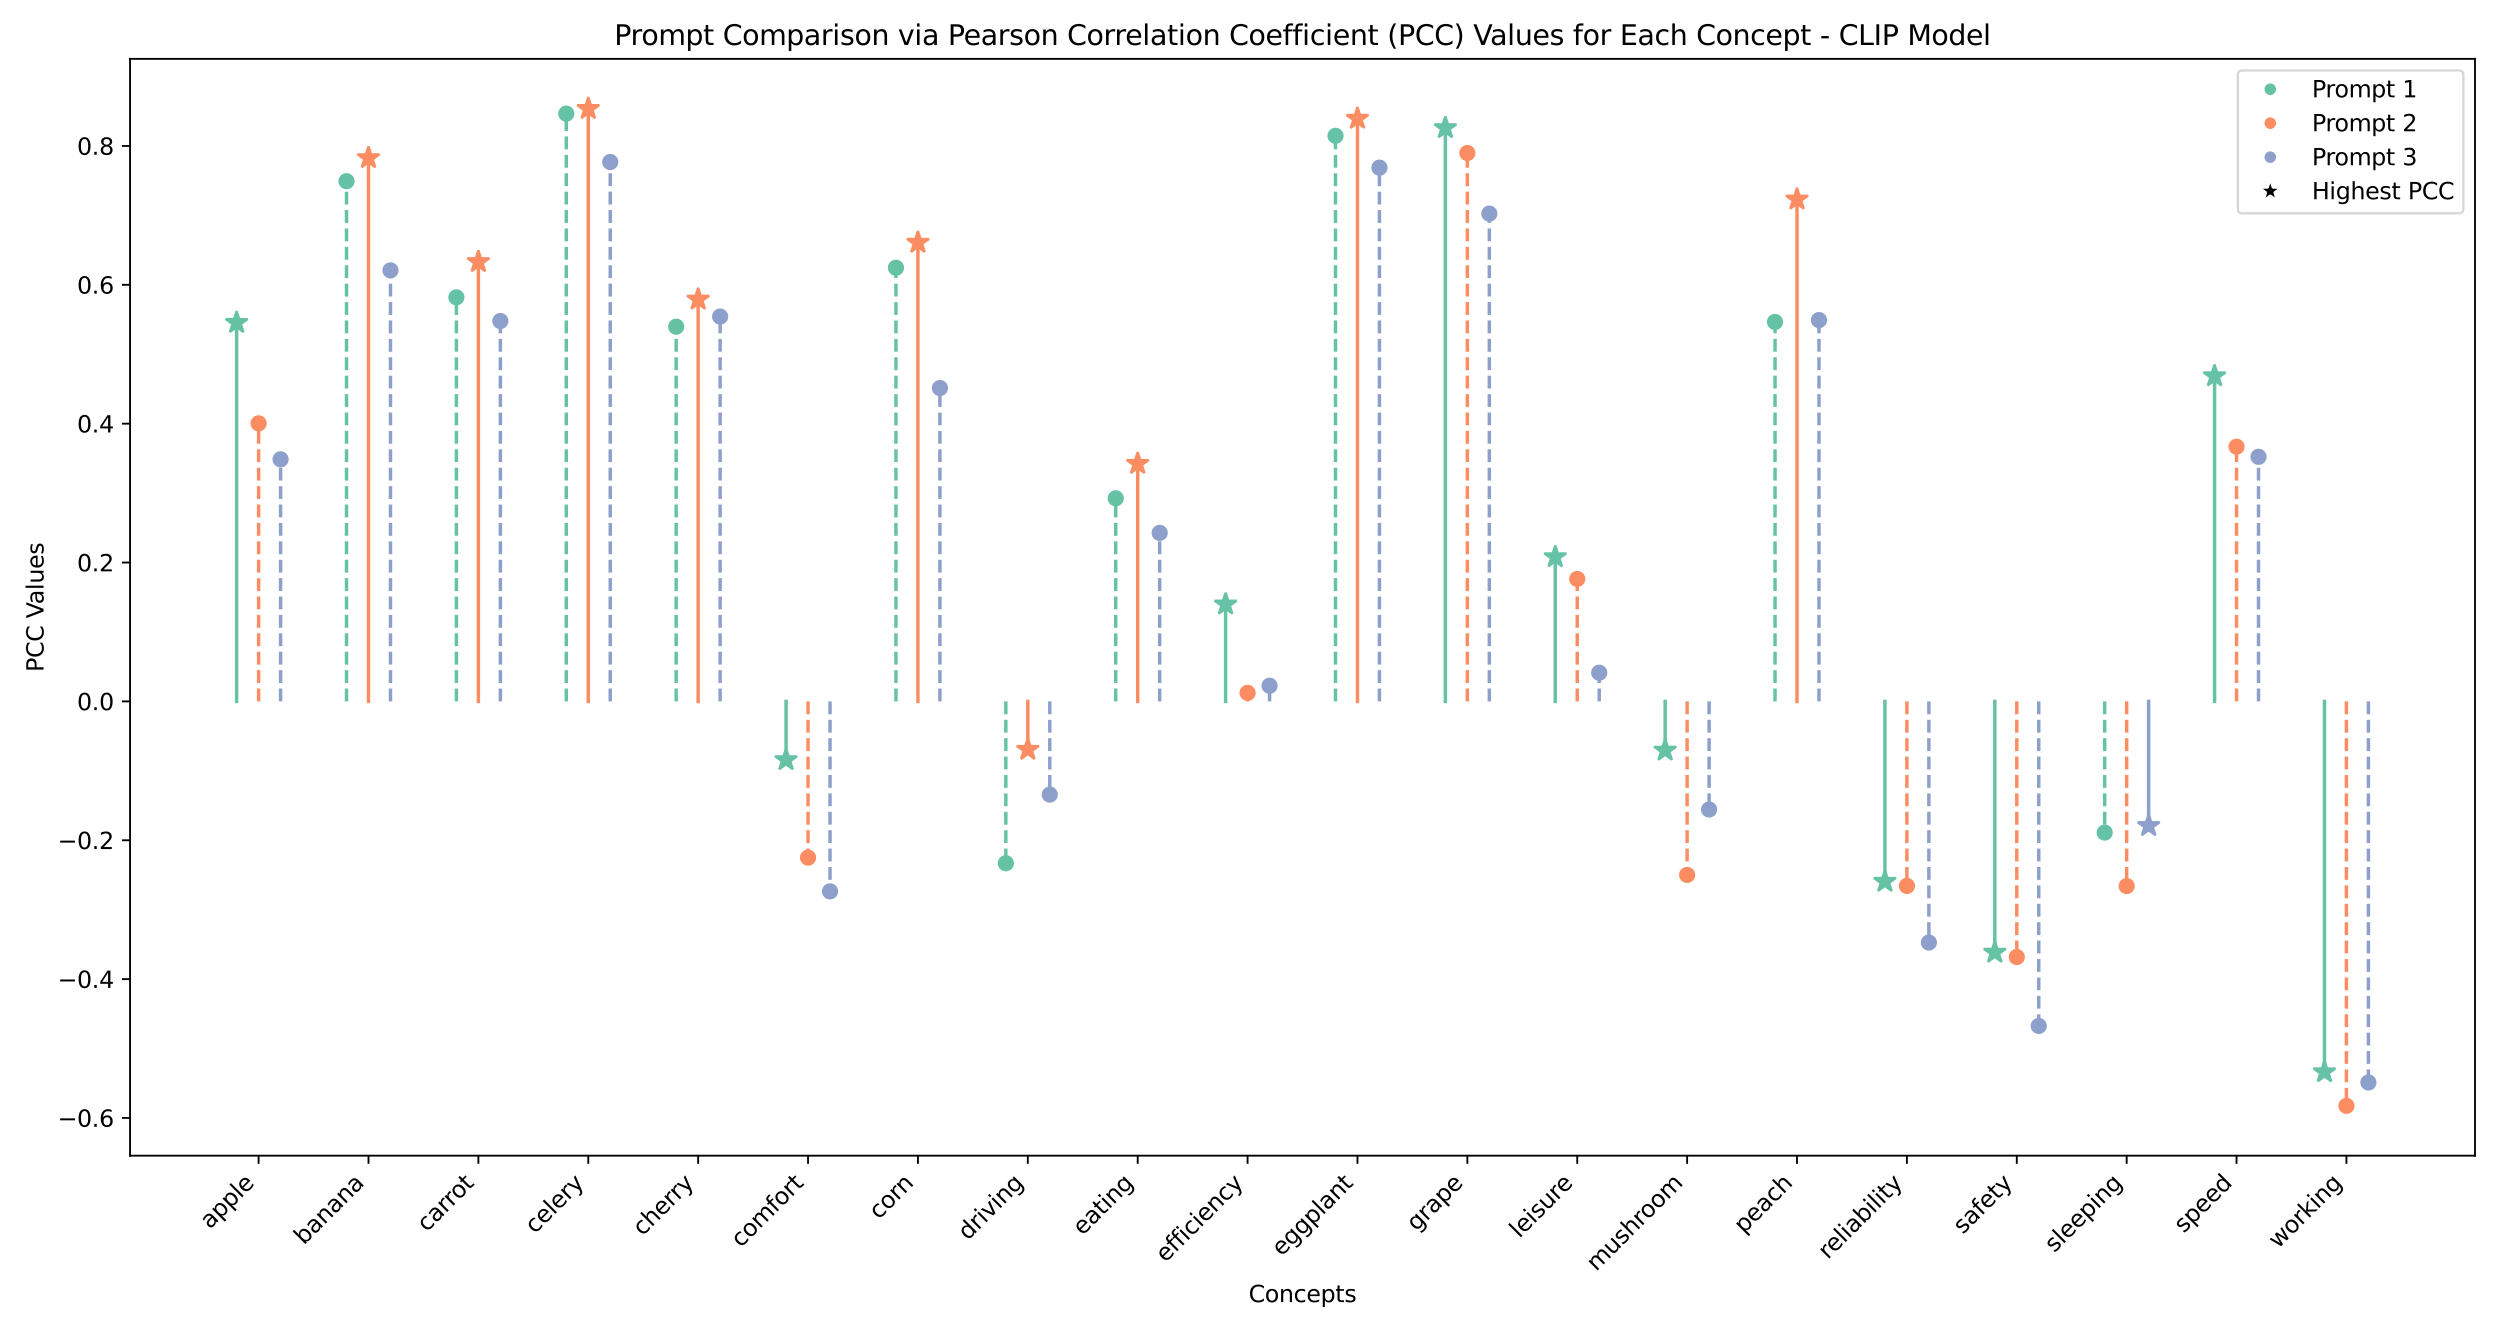 <?xml version="1.0" encoding="utf-8" standalone="no"?>
<!DOCTYPE svg PUBLIC "-//W3C//DTD SVG 1.1//EN"
  "http://www.w3.org/Graphics/SVG/1.1/DTD/svg11.dtd">
<svg xmlns:xlink="http://www.w3.org/1999/xlink" width="1080pt" height="576pt" viewBox="0 0 1080 576" xmlns="http://www.w3.org/2000/svg" version="1.1">
 <defs>
  <style type="text/css">*{stroke-linejoin: round; stroke-linecap: butt}</style>
 </defs>
 <g id="figure_1">
  <g id="patch_1">
   <path d="M 0 576 
L 1080 576 
L 1080 0 
L 0 0 
z
" style="fill: #ffffff"/>
  </g>
  <g id="axes_1">
   <g id="patch_2">
    <path d="M 56.18 499.254 
L 1069.2 499.254 
L 1069.2 25.44 
L 56.18 25.44 
z
" style="fill: #ffffff"/>
   </g>
   <g id="matplotlib.axis_1">
    <g id="xtick_1">
     <g id="line2d_1">
      <defs>
       <path id="m47562a4756" d="M 0 0 
L 0 3.5 
" style="stroke: #000000; stroke-width: 0.8"/>
      </defs>
      <g>
       <use xlink:href="#m47562a4756" x="111.72" y="499.254" style="stroke: #000000; stroke-width: 0.8"/>
      </g>
     </g>
     <g id="text_1">
      <!-- apple -->
      <g transform="translate(90.623 531.254) rotate(-45) scale(0.1 -0.1)">
       <defs>
        <path id="DejaVuSans-61" d="M 2194 1759 
Q 1497 1759 1228 1600 
Q 959 1441 959 1056 
Q 959 750 1161 570 
Q 1363 391 1709 391 
Q 2188 391 2477 730 
Q 2766 1069 2766 1631 
L 2766 1759 
L 2194 1759 
z
M 3341 1997 
L 3341 0 
L 2766 0 
L 2766 531 
Q 2569 213 2275 61 
Q 1981 -91 1556 -91 
Q 1019 -91 701 211 
Q 384 513 384 1019 
Q 384 1609 779 1909 
Q 1175 2209 1959 2209 
L 2766 2209 
L 2766 2266 
Q 2766 2663 2505 2880 
Q 2244 3097 1772 3097 
Q 1472 3097 1187 3025 
Q 903 2953 641 2809 
L 641 3341 
Q 956 3463 1253 3523 
Q 1550 3584 1831 3584 
Q 2591 3584 2966 3190 
Q 3341 2797 3341 1997 
z
" transform="scale(0.016)"/>
        <path id="DejaVuSans-70" d="M 1159 525 
L 1159 -1331 
L 581 -1331 
L 581 3500 
L 1159 3500 
L 1159 2969 
Q 1341 3281 1617 3432 
Q 1894 3584 2278 3584 
Q 2916 3584 3314 3078 
Q 3713 2572 3713 1747 
Q 3713 922 3314 415 
Q 2916 -91 2278 -91 
Q 1894 -91 1617 61 
Q 1341 213 1159 525 
z
M 3116 1747 
Q 3116 2381 2855 2742 
Q 2594 3103 2138 3103 
Q 1681 3103 1420 2742 
Q 1159 2381 1159 1747 
Q 1159 1113 1420 752 
Q 1681 391 2138 391 
Q 2594 391 2855 752 
Q 3116 1113 3116 1747 
z
" transform="scale(0.016)"/>
        <path id="DejaVuSans-6c" d="M 603 4863 
L 1178 4863 
L 1178 0 
L 603 0 
L 603 4863 
z
" transform="scale(0.016)"/>
        <path id="DejaVuSans-65" d="M 3597 1894 
L 3597 1613 
L 953 1613 
Q 991 1019 1311 708 
Q 1631 397 2203 397 
Q 2534 397 2845 478 
Q 3156 559 3463 722 
L 3463 178 
Q 3153 47 2828 -22 
Q 2503 -91 2169 -91 
Q 1331 -91 842 396 
Q 353 884 353 1716 
Q 353 2575 817 3079 
Q 1281 3584 2069 3584 
Q 2775 3584 3186 3129 
Q 3597 2675 3597 1894 
z
M 3022 2063 
Q 3016 2534 2758 2815 
Q 2500 3097 2075 3097 
Q 1594 3097 1305 2825 
Q 1016 2553 972 2059 
L 3022 2063 
z
" transform="scale(0.016)"/>
       </defs>
       <use xlink:href="#DejaVuSans-61"/>
       <use xlink:href="#DejaVuSans-70" x="61.279"/>
       <use xlink:href="#DejaVuSans-70" x="124.756"/>
       <use xlink:href="#DejaVuSans-6c" x="188.232"/>
       <use xlink:href="#DejaVuSans-65" x="216.016"/>
      </g>
     </g>
    </g>
    <g id="xtick_2">
     <g id="line2d_2">
      <g>
       <use xlink:href="#m47562a4756" x="159.191" y="499.254" style="stroke: #000000; stroke-width: 0.8"/>
      </g>
     </g>
     <g id="text_2">
      <!-- banana -->
      <g transform="translate(131.269 538.078) rotate(-45) scale(0.1 -0.1)">
       <defs>
        <path id="DejaVuSans-62" d="M 3116 1747 
Q 3116 2381 2855 2742 
Q 2594 3103 2138 3103 
Q 1681 3103 1420 2742 
Q 1159 2381 1159 1747 
Q 1159 1113 1420 752 
Q 1681 391 2138 391 
Q 2594 391 2855 752 
Q 3116 1113 3116 1747 
z
M 1159 2969 
Q 1341 3281 1617 3432 
Q 1894 3584 2278 3584 
Q 2916 3584 3314 3078 
Q 3713 2572 3713 1747 
Q 3713 922 3314 415 
Q 2916 -91 2278 -91 
Q 1894 -91 1617 61 
Q 1341 213 1159 525 
L 1159 0 
L 581 0 
L 581 4863 
L 1159 4863 
L 1159 2969 
z
" transform="scale(0.016)"/>
        <path id="DejaVuSans-6e" d="M 3513 2113 
L 3513 0 
L 2938 0 
L 2938 2094 
Q 2938 2591 2744 2837 
Q 2550 3084 2163 3084 
Q 1697 3084 1428 2787 
Q 1159 2491 1159 1978 
L 1159 0 
L 581 0 
L 581 3500 
L 1159 3500 
L 1159 2956 
Q 1366 3272 1645 3428 
Q 1925 3584 2291 3584 
Q 2894 3584 3203 3211 
Q 3513 2838 3513 2113 
z
" transform="scale(0.016)"/>
       </defs>
       <use xlink:href="#DejaVuSans-62"/>
       <use xlink:href="#DejaVuSans-61" x="63.477"/>
       <use xlink:href="#DejaVuSans-6e" x="124.756"/>
       <use xlink:href="#DejaVuSans-61" x="188.135"/>
       <use xlink:href="#DejaVuSans-6e" x="249.414"/>
       <use xlink:href="#DejaVuSans-61" x="312.793"/>
      </g>
     </g>
    </g>
    <g id="xtick_3">
     <g id="line2d_3">
      <g>
       <use xlink:href="#m47562a4756" x="206.661" y="499.254" style="stroke: #000000; stroke-width: 0.8"/>
      </g>
     </g>
     <g id="text_3">
      <!-- carrot -->
      <g transform="translate(184.34 532.478) rotate(-45) scale(0.1 -0.1)">
       <defs>
        <path id="DejaVuSans-63" d="M 3122 3366 
L 3122 2828 
Q 2878 2963 2633 3030 
Q 2388 3097 2138 3097 
Q 1578 3097 1268 2742 
Q 959 2388 959 1747 
Q 959 1106 1268 751 
Q 1578 397 2138 397 
Q 2388 397 2633 464 
Q 2878 531 3122 666 
L 3122 134 
Q 2881 22 2623 -34 
Q 2366 -91 2075 -91 
Q 1284 -91 818 406 
Q 353 903 353 1747 
Q 353 2603 823 3093 
Q 1294 3584 2113 3584 
Q 2378 3584 2631 3529 
Q 2884 3475 3122 3366 
z
" transform="scale(0.016)"/>
        <path id="DejaVuSans-72" d="M 2631 2963 
Q 2534 3019 2420 3045 
Q 2306 3072 2169 3072 
Q 1681 3072 1420 2755 
Q 1159 2438 1159 1844 
L 1159 0 
L 581 0 
L 581 3500 
L 1159 3500 
L 1159 2956 
Q 1341 3275 1631 3429 
Q 1922 3584 2338 3584 
Q 2397 3584 2469 3576 
Q 2541 3569 2628 3553 
L 2631 2963 
z
" transform="scale(0.016)"/>
        <path id="DejaVuSans-6f" d="M 1959 3097 
Q 1497 3097 1228 2736 
Q 959 2375 959 1747 
Q 959 1119 1226 758 
Q 1494 397 1959 397 
Q 2419 397 2687 759 
Q 2956 1122 2956 1747 
Q 2956 2369 2687 2733 
Q 2419 3097 1959 3097 
z
M 1959 3584 
Q 2709 3584 3137 3096 
Q 3566 2609 3566 1747 
Q 3566 888 3137 398 
Q 2709 -91 1959 -91 
Q 1206 -91 779 398 
Q 353 888 353 1747 
Q 353 2609 779 3096 
Q 1206 3584 1959 3584 
z
" transform="scale(0.016)"/>
        <path id="DejaVuSans-74" d="M 1172 4494 
L 1172 3500 
L 2356 3500 
L 2356 3053 
L 1172 3053 
L 1172 1153 
Q 1172 725 1289 603 
Q 1406 481 1766 481 
L 2356 481 
L 2356 0 
L 1766 0 
Q 1100 0 847 248 
Q 594 497 594 1153 
L 594 3053 
L 172 3053 
L 172 3500 
L 594 3500 
L 594 4494 
L 1172 4494 
z
" transform="scale(0.016)"/>
       </defs>
       <use xlink:href="#DejaVuSans-63"/>
       <use xlink:href="#DejaVuSans-61" x="54.98"/>
       <use xlink:href="#DejaVuSans-72" x="116.26"/>
       <use xlink:href="#DejaVuSans-72" x="155.623"/>
       <use xlink:href="#DejaVuSans-6f" x="194.486"/>
       <use xlink:href="#DejaVuSans-74" x="255.668"/>
      </g>
     </g>
    </g>
    <g id="xtick_4">
     <g id="line2d_4">
      <g>
       <use xlink:href="#m47562a4756" x="254.132" y="499.254" style="stroke: #000000; stroke-width: 0.8"/>
      </g>
     </g>
     <g id="text_4">
      <!-- celery -->
      <g transform="translate(231.015 533.273) rotate(-45) scale(0.1 -0.1)">
       <defs>
        <path id="DejaVuSans-79" d="M 2059 -325 
Q 1816 -950 1584 -1140 
Q 1353 -1331 966 -1331 
L 506 -1331 
L 506 -850 
L 844 -850 
Q 1081 -850 1212 -737 
Q 1344 -625 1503 -206 
L 1606 56 
L 191 3500 
L 800 3500 
L 1894 763 
L 2988 3500 
L 3597 3500 
L 2059 -325 
z
" transform="scale(0.016)"/>
       </defs>
       <use xlink:href="#DejaVuSans-63"/>
       <use xlink:href="#DejaVuSans-65" x="54.98"/>
       <use xlink:href="#DejaVuSans-6c" x="116.504"/>
       <use xlink:href="#DejaVuSans-65" x="144.287"/>
       <use xlink:href="#DejaVuSans-72" x="205.811"/>
       <use xlink:href="#DejaVuSans-79" x="246.924"/>
      </g>
     </g>
    </g>
    <g id="xtick_5">
     <g id="line2d_5">
      <g>
       <use xlink:href="#m47562a4756" x="301.602" y="499.254" style="stroke: #000000; stroke-width: 0.8"/>
      </g>
     </g>
     <g id="text_5">
      <!-- cherry -->
      <g transform="translate(277.536 534.222) rotate(-45) scale(0.1 -0.1)">
       <defs>
        <path id="DejaVuSans-68" d="M 3513 2113 
L 3513 0 
L 2938 0 
L 2938 2094 
Q 2938 2591 2744 2837 
Q 2550 3084 2163 3084 
Q 1697 3084 1428 2787 
Q 1159 2491 1159 1978 
L 1159 0 
L 581 0 
L 581 4863 
L 1159 4863 
L 1159 2956 
Q 1366 3272 1645 3428 
Q 1925 3584 2291 3584 
Q 2894 3584 3203 3211 
Q 3513 2838 3513 2113 
z
" transform="scale(0.016)"/>
       </defs>
       <use xlink:href="#DejaVuSans-63"/>
       <use xlink:href="#DejaVuSans-68" x="54.98"/>
       <use xlink:href="#DejaVuSans-65" x="118.359"/>
       <use xlink:href="#DejaVuSans-72" x="179.883"/>
       <use xlink:href="#DejaVuSans-72" x="219.246"/>
       <use xlink:href="#DejaVuSans-79" x="260.359"/>
      </g>
     </g>
    </g>
    <g id="xtick_6">
     <g id="line2d_6">
      <g>
       <use xlink:href="#m47562a4756" x="349.073" y="499.254" style="stroke: #000000; stroke-width: 0.8"/>
      </g>
     </g>
     <g id="text_6">
      <!-- comfort -->
      <g transform="translate(320.005 539.224) rotate(-45) scale(0.1 -0.1)">
       <defs>
        <path id="DejaVuSans-6d" d="M 3328 2828 
Q 3544 3216 3844 3400 
Q 4144 3584 4550 3584 
Q 5097 3584 5394 3201 
Q 5691 2819 5691 2113 
L 5691 0 
L 5113 0 
L 5113 2094 
Q 5113 2597 4934 2840 
Q 4756 3084 4391 3084 
Q 3944 3084 3684 2787 
Q 3425 2491 3425 1978 
L 3425 0 
L 2847 0 
L 2847 2094 
Q 2847 2600 2669 2842 
Q 2491 3084 2119 3084 
Q 1678 3084 1418 2786 
Q 1159 2488 1159 1978 
L 1159 0 
L 581 0 
L 581 3500 
L 1159 3500 
L 1159 2956 
Q 1356 3278 1631 3431 
Q 1906 3584 2284 3584 
Q 2666 3584 2933 3390 
Q 3200 3197 3328 2828 
z
" transform="scale(0.016)"/>
        <path id="DejaVuSans-66" d="M 2375 4863 
L 2375 4384 
L 1825 4384 
Q 1516 4384 1395 4259 
Q 1275 4134 1275 3809 
L 1275 3500 
L 2222 3500 
L 2222 3053 
L 1275 3053 
L 1275 0 
L 697 0 
L 697 3053 
L 147 3053 
L 147 3500 
L 697 3500 
L 697 3744 
Q 697 4328 969 4595 
Q 1241 4863 1831 4863 
L 2375 4863 
z
" transform="scale(0.016)"/>
       </defs>
       <use xlink:href="#DejaVuSans-63"/>
       <use xlink:href="#DejaVuSans-6f" x="54.98"/>
       <use xlink:href="#DejaVuSans-6d" x="116.162"/>
       <use xlink:href="#DejaVuSans-66" x="213.574"/>
       <use xlink:href="#DejaVuSans-6f" x="248.779"/>
       <use xlink:href="#DejaVuSans-72" x="309.961"/>
       <use xlink:href="#DejaVuSans-74" x="351.074"/>
      </g>
     </g>
    </g>
    <g id="xtick_7">
     <g id="line2d_7">
      <g>
       <use xlink:href="#m47562a4756" x="396.543" y="499.254" style="stroke: #000000; stroke-width: 0.8"/>
      </g>
     </g>
     <g id="text_7">
      <!-- corn -->
      <g transform="translate(379.594 527.106) rotate(-45) scale(0.1 -0.1)">
       <use xlink:href="#DejaVuSans-63"/>
       <use xlink:href="#DejaVuSans-6f" x="54.98"/>
       <use xlink:href="#DejaVuSans-72" x="116.162"/>
       <use xlink:href="#DejaVuSans-6e" x="155.525"/>
      </g>
     </g>
    </g>
    <g id="xtick_8">
     <g id="line2d_8">
      <g>
       <use xlink:href="#m47562a4756" x="444.014" y="499.254" style="stroke: #000000; stroke-width: 0.8"/>
      </g>
     </g>
     <g id="text_8">
      <!-- driving -->
      <g transform="translate(418.063 536.107) rotate(-45) scale(0.1 -0.1)">
       <defs>
        <path id="DejaVuSans-64" d="M 2906 2969 
L 2906 4863 
L 3481 4863 
L 3481 0 
L 2906 0 
L 2906 525 
Q 2725 213 2448 61 
Q 2172 -91 1784 -91 
Q 1150 -91 751 415 
Q 353 922 353 1747 
Q 353 2572 751 3078 
Q 1150 3584 1784 3584 
Q 2172 3584 2448 3432 
Q 2725 3281 2906 2969 
z
M 947 1747 
Q 947 1113 1208 752 
Q 1469 391 1925 391 
Q 2381 391 2643 752 
Q 2906 1113 2906 1747 
Q 2906 2381 2643 2742 
Q 2381 3103 1925 3103 
Q 1469 3103 1208 2742 
Q 947 2381 947 1747 
z
" transform="scale(0.016)"/>
        <path id="DejaVuSans-69" d="M 603 3500 
L 1178 3500 
L 1178 0 
L 603 0 
L 603 3500 
z
M 603 4863 
L 1178 4863 
L 1178 4134 
L 603 4134 
L 603 4863 
z
" transform="scale(0.016)"/>
        <path id="DejaVuSans-76" d="M 191 3500 
L 800 3500 
L 1894 563 
L 2988 3500 
L 3597 3500 
L 2284 0 
L 1503 0 
L 191 3500 
z
" transform="scale(0.016)"/>
        <path id="DejaVuSans-67" d="M 2906 1791 
Q 2906 2416 2648 2759 
Q 2391 3103 1925 3103 
Q 1463 3103 1205 2759 
Q 947 2416 947 1791 
Q 947 1169 1205 825 
Q 1463 481 1925 481 
Q 2391 481 2648 825 
Q 2906 1169 2906 1791 
z
M 3481 434 
Q 3481 -459 3084 -895 
Q 2688 -1331 1869 -1331 
Q 1566 -1331 1297 -1286 
Q 1028 -1241 775 -1147 
L 775 -588 
Q 1028 -725 1275 -790 
Q 1522 -856 1778 -856 
Q 2344 -856 2625 -561 
Q 2906 -266 2906 331 
L 2906 616 
Q 2728 306 2450 153 
Q 2172 0 1784 0 
Q 1141 0 747 490 
Q 353 981 353 1791 
Q 353 2603 747 3093 
Q 1141 3584 1784 3584 
Q 2172 3584 2450 3431 
Q 2728 3278 2906 2969 
L 2906 3500 
L 3481 3500 
L 3481 434 
z
" transform="scale(0.016)"/>
       </defs>
       <use xlink:href="#DejaVuSans-64"/>
       <use xlink:href="#DejaVuSans-72" x="63.477"/>
       <use xlink:href="#DejaVuSans-69" x="104.59"/>
       <use xlink:href="#DejaVuSans-76" x="132.373"/>
       <use xlink:href="#DejaVuSans-69" x="191.553"/>
       <use xlink:href="#DejaVuSans-6e" x="219.336"/>
       <use xlink:href="#DejaVuSans-67" x="282.715"/>
      </g>
     </g>
    </g>
    <g id="xtick_9">
     <g id="line2d_9">
      <g>
       <use xlink:href="#m47562a4756" x="491.484" y="499.254" style="stroke: #000000; stroke-width: 0.8"/>
      </g>
     </g>
     <g id="text_9">
      <!-- eating -->
      <g transform="translate(467.623 534.018) rotate(-45) scale(0.1 -0.1)">
       <use xlink:href="#DejaVuSans-65"/>
       <use xlink:href="#DejaVuSans-61" x="61.523"/>
       <use xlink:href="#DejaVuSans-74" x="122.803"/>
       <use xlink:href="#DejaVuSans-69" x="162.012"/>
       <use xlink:href="#DejaVuSans-6e" x="189.795"/>
       <use xlink:href="#DejaVuSans-67" x="253.174"/>
      </g>
     </g>
    </g>
    <g id="xtick_10">
     <g id="line2d_10">
      <g>
       <use xlink:href="#m47562a4756" x="538.955" y="499.254" style="stroke: #000000; stroke-width: 0.8"/>
      </g>
     </g>
     <g id="text_10">
      <!-- efficiency -->
      <g transform="translate(503.433 545.679) rotate(-45) scale(0.1 -0.1)">
       <use xlink:href="#DejaVuSans-65"/>
       <use xlink:href="#DejaVuSans-66" x="61.523"/>
       <use xlink:href="#DejaVuSans-66" x="96.729"/>
       <use xlink:href="#DejaVuSans-69" x="131.934"/>
       <use xlink:href="#DejaVuSans-63" x="159.717"/>
       <use xlink:href="#DejaVuSans-69" x="214.697"/>
       <use xlink:href="#DejaVuSans-65" x="242.48"/>
       <use xlink:href="#DejaVuSans-6e" x="304.004"/>
       <use xlink:href="#DejaVuSans-63" x="367.383"/>
       <use xlink:href="#DejaVuSans-79" x="422.363"/>
      </g>
     </g>
    </g>
    <g id="xtick_11">
     <g id="line2d_11">
      <g>
       <use xlink:href="#m47562a4756" x="586.425" y="499.254" style="stroke: #000000; stroke-width: 0.8"/>
      </g>
     </g>
     <g id="text_11">
      <!-- eggplant -->
      <g transform="translate(553.586 542.996) rotate(-45) scale(0.1 -0.1)">
       <use xlink:href="#DejaVuSans-65"/>
       <use xlink:href="#DejaVuSans-67" x="61.523"/>
       <use xlink:href="#DejaVuSans-67" x="125"/>
       <use xlink:href="#DejaVuSans-70" x="188.477"/>
       <use xlink:href="#DejaVuSans-6c" x="251.953"/>
       <use xlink:href="#DejaVuSans-61" x="279.736"/>
       <use xlink:href="#DejaVuSans-6e" x="341.016"/>
       <use xlink:href="#DejaVuSans-74" x="404.395"/>
      </g>
     </g>
    </g>
    <g id="xtick_12">
     <g id="line2d_12">
      <g>
       <use xlink:href="#m47562a4756" x="633.896" y="499.254" style="stroke: #000000; stroke-width: 0.8"/>
      </g>
     </g>
     <g id="text_12">
      <!-- grape -->
      <g transform="translate(611.856 532.196) rotate(-45) scale(0.1 -0.1)">
       <use xlink:href="#DejaVuSans-67"/>
       <use xlink:href="#DejaVuSans-72" x="63.477"/>
       <use xlink:href="#DejaVuSans-61" x="104.59"/>
       <use xlink:href="#DejaVuSans-70" x="165.869"/>
       <use xlink:href="#DejaVuSans-65" x="229.346"/>
      </g>
     </g>
    </g>
    <g id="xtick_13">
     <g id="line2d_13">
      <g>
       <use xlink:href="#m47562a4756" x="681.366" y="499.254" style="stroke: #000000; stroke-width: 0.8"/>
      </g>
     </g>
     <g id="text_13">
      <!-- leisure -->
      <g transform="translate(656.352 535.17) rotate(-45) scale(0.1 -0.1)">
       <defs>
        <path id="DejaVuSans-73" d="M 2834 3397 
L 2834 2853 
Q 2591 2978 2328 3040 
Q 2066 3103 1784 3103 
Q 1356 3103 1142 2972 
Q 928 2841 928 2578 
Q 928 2378 1081 2264 
Q 1234 2150 1697 2047 
L 1894 2003 
Q 2506 1872 2764 1633 
Q 3022 1394 3022 966 
Q 3022 478 2636 193 
Q 2250 -91 1575 -91 
Q 1294 -91 989 -36 
Q 684 19 347 128 
L 347 722 
Q 666 556 975 473 
Q 1284 391 1588 391 
Q 1994 391 2212 530 
Q 2431 669 2431 922 
Q 2431 1156 2273 1281 
Q 2116 1406 1581 1522 
L 1381 1569 
Q 847 1681 609 1914 
Q 372 2147 372 2553 
Q 372 3047 722 3315 
Q 1072 3584 1716 3584 
Q 2034 3584 2315 3537 
Q 2597 3491 2834 3397 
z
" transform="scale(0.016)"/>
        <path id="DejaVuSans-75" d="M 544 1381 
L 544 3500 
L 1119 3500 
L 1119 1403 
Q 1119 906 1312 657 
Q 1506 409 1894 409 
Q 2359 409 2629 706 
Q 2900 1003 2900 1516 
L 2900 3500 
L 3475 3500 
L 3475 0 
L 2900 0 
L 2900 538 
Q 2691 219 2414 64 
Q 2138 -91 1772 -91 
Q 1169 -91 856 284 
Q 544 659 544 1381 
z
M 1991 3584 
L 1991 3584 
z
" transform="scale(0.016)"/>
       </defs>
       <use xlink:href="#DejaVuSans-6c"/>
       <use xlink:href="#DejaVuSans-65" x="27.783"/>
       <use xlink:href="#DejaVuSans-69" x="89.307"/>
       <use xlink:href="#DejaVuSans-73" x="117.09"/>
       <use xlink:href="#DejaVuSans-75" x="169.189"/>
       <use xlink:href="#DejaVuSans-72" x="232.568"/>
       <use xlink:href="#DejaVuSans-65" x="271.432"/>
      </g>
     </g>
    </g>
    <g id="xtick_14">
     <g id="line2d_14">
      <g>
       <use xlink:href="#m47562a4756" x="728.837" y="499.254" style="stroke: #000000; stroke-width: 0.8"/>
      </g>
     </g>
     <g id="text_14">
      <!-- mushroom -->
      <g transform="translate(689.544 549.449) rotate(-45) scale(0.1 -0.1)">
       <use xlink:href="#DejaVuSans-6d"/>
       <use xlink:href="#DejaVuSans-75" x="97.412"/>
       <use xlink:href="#DejaVuSans-73" x="160.791"/>
       <use xlink:href="#DejaVuSans-68" x="212.891"/>
       <use xlink:href="#DejaVuSans-72" x="276.27"/>
       <use xlink:href="#DejaVuSans-6f" x="315.133"/>
       <use xlink:href="#DejaVuSans-6f" x="376.314"/>
       <use xlink:href="#DejaVuSans-6d" x="437.496"/>
      </g>
     </g>
    </g>
    <g id="xtick_15">
     <g id="line2d_15">
      <g>
       <use xlink:href="#m47562a4756" x="776.307" y="499.254" style="stroke: #000000; stroke-width: 0.8"/>
      </g>
     </g>
     <g id="text_15">
      <!-- peach -->
      <g transform="translate(753.294 533.169) rotate(-45) scale(0.1 -0.1)">
       <use xlink:href="#DejaVuSans-70"/>
       <use xlink:href="#DejaVuSans-65" x="63.477"/>
       <use xlink:href="#DejaVuSans-61" x="125"/>
       <use xlink:href="#DejaVuSans-63" x="186.279"/>
       <use xlink:href="#DejaVuSans-68" x="241.26"/>
      </g>
     </g>
    </g>
    <g id="xtick_16">
     <g id="line2d_16">
      <g>
       <use xlink:href="#m47562a4756" x="823.778" y="499.254" style="stroke: #000000; stroke-width: 0.8"/>
      </g>
     </g>
     <g id="text_16">
      <!-- reliability -->
      <g transform="translate(789.607 544.327) rotate(-45) scale(0.1 -0.1)">
       <use xlink:href="#DejaVuSans-72"/>
       <use xlink:href="#DejaVuSans-65" x="38.863"/>
       <use xlink:href="#DejaVuSans-6c" x="100.387"/>
       <use xlink:href="#DejaVuSans-69" x="128.17"/>
       <use xlink:href="#DejaVuSans-61" x="155.953"/>
       <use xlink:href="#DejaVuSans-62" x="217.232"/>
       <use xlink:href="#DejaVuSans-69" x="280.709"/>
       <use xlink:href="#DejaVuSans-6c" x="308.492"/>
       <use xlink:href="#DejaVuSans-69" x="336.275"/>
       <use xlink:href="#DejaVuSans-74" x="364.059"/>
       <use xlink:href="#DejaVuSans-79" x="403.268"/>
      </g>
     </g>
    </g>
    <g id="xtick_17">
     <g id="line2d_17">
      <g>
       <use xlink:href="#m47562a4756" x="871.248" y="499.254" style="stroke: #000000; stroke-width: 0.8"/>
      </g>
     </g>
     <g id="text_17">
      <!-- safety -->
      <g transform="translate(847.963 533.441) rotate(-45) scale(0.1 -0.1)">
       <use xlink:href="#DejaVuSans-73"/>
       <use xlink:href="#DejaVuSans-61" x="52.1"/>
       <use xlink:href="#DejaVuSans-66" x="113.379"/>
       <use xlink:href="#DejaVuSans-65" x="148.584"/>
       <use xlink:href="#DejaVuSans-74" x="210.107"/>
       <use xlink:href="#DejaVuSans-79" x="249.316"/>
      </g>
     </g>
    </g>
    <g id="xtick_18">
     <g id="line2d_18">
      <g>
       <use xlink:href="#m47562a4756" x="918.719" y="499.254" style="stroke: #000000; stroke-width: 0.8"/>
      </g>
     </g>
     <g id="text_18">
      <!-- sleeping -->
      <g transform="translate(887.474 541.401) rotate(-45) scale(0.1 -0.1)">
       <use xlink:href="#DejaVuSans-73"/>
       <use xlink:href="#DejaVuSans-6c" x="52.1"/>
       <use xlink:href="#DejaVuSans-65" x="79.883"/>
       <use xlink:href="#DejaVuSans-65" x="141.406"/>
       <use xlink:href="#DejaVuSans-70" x="202.93"/>
       <use xlink:href="#DejaVuSans-69" x="266.406"/>
       <use xlink:href="#DejaVuSans-6e" x="294.189"/>
       <use xlink:href="#DejaVuSans-67" x="357.568"/>
      </g>
     </g>
    </g>
    <g id="xtick_19">
     <g id="line2d_19">
      <g>
       <use xlink:href="#m47562a4756" x="966.189" y="499.254" style="stroke: #000000; stroke-width: 0.8"/>
      </g>
     </g>
     <g id="text_19">
      <!-- speed -->
      <g transform="translate(943.355 532.99) rotate(-45) scale(0.1 -0.1)">
       <use xlink:href="#DejaVuSans-73"/>
       <use xlink:href="#DejaVuSans-70" x="52.1"/>
       <use xlink:href="#DejaVuSans-65" x="115.576"/>
       <use xlink:href="#DejaVuSans-65" x="177.1"/>
       <use xlink:href="#DejaVuSans-64" x="238.623"/>
      </g>
     </g>
    </g>
    <g id="xtick_20">
     <g id="line2d_20">
      <g>
       <use xlink:href="#m47562a4756" x="1013.66" y="499.254" style="stroke: #000000; stroke-width: 0.8"/>
      </g>
     </g>
     <g id="text_20">
      <!-- working -->
      <g transform="translate(984.143 539.673) rotate(-45) scale(0.1 -0.1)">
       <defs>
        <path id="DejaVuSans-77" d="M 269 3500 
L 844 3500 
L 1563 769 
L 2278 3500 
L 2956 3500 
L 3675 769 
L 4391 3500 
L 4966 3500 
L 4050 0 
L 3372 0 
L 2619 2869 
L 1863 0 
L 1184 0 
L 269 3500 
z
" transform="scale(0.016)"/>
        <path id="DejaVuSans-6b" d="M 581 4863 
L 1159 4863 
L 1159 1991 
L 2875 3500 
L 3609 3500 
L 1753 1863 
L 3688 0 
L 2938 0 
L 1159 1709 
L 1159 0 
L 581 0 
L 581 4863 
z
" transform="scale(0.016)"/>
       </defs>
       <use xlink:href="#DejaVuSans-77"/>
       <use xlink:href="#DejaVuSans-6f" x="81.787"/>
       <use xlink:href="#DejaVuSans-72" x="142.969"/>
       <use xlink:href="#DejaVuSans-6b" x="184.082"/>
       <use xlink:href="#DejaVuSans-69" x="241.992"/>
       <use xlink:href="#DejaVuSans-6e" x="269.775"/>
       <use xlink:href="#DejaVuSans-67" x="333.154"/>
      </g>
     </g>
    </g>
    <g id="text_21">
     <!-- Concepts -->
     <g transform="translate(539.406 562.518) scale(0.1 -0.1)">
      <defs>
       <path id="DejaVuSans-43" d="M 4122 4306 
L 4122 3641 
Q 3803 3938 3442 4084 
Q 3081 4231 2675 4231 
Q 1875 4231 1450 3742 
Q 1025 3253 1025 2328 
Q 1025 1406 1450 917 
Q 1875 428 2675 428 
Q 3081 428 3442 575 
Q 3803 722 4122 1019 
L 4122 359 
Q 3791 134 3420 21 
Q 3050 -91 2638 -91 
Q 1578 -91 968 557 
Q 359 1206 359 2328 
Q 359 3453 968 4101 
Q 1578 4750 2638 4750 
Q 3056 4750 3426 4639 
Q 3797 4528 4122 4306 
z
" transform="scale(0.016)"/>
      </defs>
      <use xlink:href="#DejaVuSans-43"/>
      <use xlink:href="#DejaVuSans-6f" x="69.824"/>
      <use xlink:href="#DejaVuSans-6e" x="131.006"/>
      <use xlink:href="#DejaVuSans-63" x="194.385"/>
      <use xlink:href="#DejaVuSans-65" x="249.365"/>
      <use xlink:href="#DejaVuSans-70" x="310.889"/>
      <use xlink:href="#DejaVuSans-74" x="374.365"/>
      <use xlink:href="#DejaVuSans-73" x="413.574"/>
     </g>
    </g>
   </g>
   <g id="matplotlib.axis_2">
    <g id="ytick_1">
     <g id="line2d_21">
      <defs>
       <path id="m9d04fcfa98" d="M 0 0 
L -3.5 0 
" style="stroke: #000000; stroke-width: 0.8"/>
      </defs>
      <g>
       <use xlink:href="#m9d04fcfa98" x="56.18" y="482.964" style="stroke: #000000; stroke-width: 0.8"/>
      </g>
     </g>
     <g id="text_22">
      <!-- −0.6 -->
      <g transform="translate(24.897 486.763) scale(0.1 -0.1)">
       <defs>
        <path id="DejaVuSans-2212" d="M 678 2272 
L 4684 2272 
L 4684 1741 
L 678 1741 
L 678 2272 
z
" transform="scale(0.016)"/>
        <path id="DejaVuSans-30" d="M 2034 4250 
Q 1547 4250 1301 3770 
Q 1056 3291 1056 2328 
Q 1056 1369 1301 889 
Q 1547 409 2034 409 
Q 2525 409 2770 889 
Q 3016 1369 3016 2328 
Q 3016 3291 2770 3770 
Q 2525 4250 2034 4250 
z
M 2034 4750 
Q 2819 4750 3233 4129 
Q 3647 3509 3647 2328 
Q 3647 1150 3233 529 
Q 2819 -91 2034 -91 
Q 1250 -91 836 529 
Q 422 1150 422 2328 
Q 422 3509 836 4129 
Q 1250 4750 2034 4750 
z
" transform="scale(0.016)"/>
        <path id="DejaVuSans-2e" d="M 684 794 
L 1344 794 
L 1344 0 
L 684 0 
L 684 794 
z
" transform="scale(0.016)"/>
        <path id="DejaVuSans-36" d="M 2113 2584 
Q 1688 2584 1439 2293 
Q 1191 2003 1191 1497 
Q 1191 994 1439 701 
Q 1688 409 2113 409 
Q 2538 409 2786 701 
Q 3034 994 3034 1497 
Q 3034 2003 2786 2293 
Q 2538 2584 2113 2584 
z
M 3366 4563 
L 3366 3988 
Q 3128 4100 2886 4159 
Q 2644 4219 2406 4219 
Q 1781 4219 1451 3797 
Q 1122 3375 1075 2522 
Q 1259 2794 1537 2939 
Q 1816 3084 2150 3084 
Q 2853 3084 3261 2657 
Q 3669 2231 3669 1497 
Q 3669 778 3244 343 
Q 2819 -91 2113 -91 
Q 1303 -91 875 529 
Q 447 1150 447 2328 
Q 447 3434 972 4092 
Q 1497 4750 2381 4750 
Q 2619 4750 2861 4703 
Q 3103 4656 3366 4563 
z
" transform="scale(0.016)"/>
       </defs>
       <use xlink:href="#DejaVuSans-2212"/>
       <use xlink:href="#DejaVuSans-30" x="83.789"/>
       <use xlink:href="#DejaVuSans-2e" x="147.412"/>
       <use xlink:href="#DejaVuSans-36" x="179.199"/>
      </g>
     </g>
    </g>
    <g id="ytick_2">
     <g id="line2d_22">
      <g>
       <use xlink:href="#m9d04fcfa98" x="56.18" y="422.977" style="stroke: #000000; stroke-width: 0.8"/>
      </g>
     </g>
     <g id="text_23">
      <!-- −0.4 -->
      <g transform="translate(24.897 426.776) scale(0.1 -0.1)">
       <defs>
        <path id="DejaVuSans-34" d="M 2419 4116 
L 825 1625 
L 2419 1625 
L 2419 4116 
z
M 2253 4666 
L 3047 4666 
L 3047 1625 
L 3713 1625 
L 3713 1100 
L 3047 1100 
L 3047 0 
L 2419 0 
L 2419 1100 
L 313 1100 
L 313 1709 
L 2253 4666 
z
" transform="scale(0.016)"/>
       </defs>
       <use xlink:href="#DejaVuSans-2212"/>
       <use xlink:href="#DejaVuSans-30" x="83.789"/>
       <use xlink:href="#DejaVuSans-2e" x="147.412"/>
       <use xlink:href="#DejaVuSans-34" x="179.199"/>
      </g>
     </g>
    </g>
    <g id="ytick_3">
     <g id="line2d_23">
      <g>
       <use xlink:href="#m9d04fcfa98" x="56.18" y="362.99" style="stroke: #000000; stroke-width: 0.8"/>
      </g>
     </g>
     <g id="text_24">
      <!-- −0.2 -->
      <g transform="translate(24.897 366.789) scale(0.1 -0.1)">
       <defs>
        <path id="DejaVuSans-32" d="M 1228 531 
L 3431 531 
L 3431 0 
L 469 0 
L 469 531 
Q 828 903 1448 1529 
Q 2069 2156 2228 2338 
Q 2531 2678 2651 2914 
Q 2772 3150 2772 3378 
Q 2772 3750 2511 3984 
Q 2250 4219 1831 4219 
Q 1534 4219 1204 4116 
Q 875 4013 500 3803 
L 500 4441 
Q 881 4594 1212 4672 
Q 1544 4750 1819 4750 
Q 2544 4750 2975 4387 
Q 3406 4025 3406 3419 
Q 3406 3131 3298 2873 
Q 3191 2616 2906 2266 
Q 2828 2175 2409 1742 
Q 1991 1309 1228 531 
z
" transform="scale(0.016)"/>
       </defs>
       <use xlink:href="#DejaVuSans-2212"/>
       <use xlink:href="#DejaVuSans-30" x="83.789"/>
       <use xlink:href="#DejaVuSans-2e" x="147.412"/>
       <use xlink:href="#DejaVuSans-32" x="179.199"/>
      </g>
     </g>
    </g>
    <g id="ytick_4">
     <g id="line2d_24">
      <g>
       <use xlink:href="#m9d04fcfa98" x="56.18" y="303.003" style="stroke: #000000; stroke-width: 0.8"/>
      </g>
     </g>
     <g id="text_25">
      <!-- 0.0 -->
      <g transform="translate(33.277 306.802) scale(0.1 -0.1)">
       <use xlink:href="#DejaVuSans-30"/>
       <use xlink:href="#DejaVuSans-2e" x="63.623"/>
       <use xlink:href="#DejaVuSans-30" x="95.41"/>
      </g>
     </g>
    </g>
    <g id="ytick_5">
     <g id="line2d_25">
      <g>
       <use xlink:href="#m9d04fcfa98" x="56.18" y="243.016" style="stroke: #000000; stroke-width: 0.8"/>
      </g>
     </g>
     <g id="text_26">
      <!-- 0.2 -->
      <g transform="translate(33.277 246.816) scale(0.1 -0.1)">
       <use xlink:href="#DejaVuSans-30"/>
       <use xlink:href="#DejaVuSans-2e" x="63.623"/>
       <use xlink:href="#DejaVuSans-32" x="95.41"/>
      </g>
     </g>
    </g>
    <g id="ytick_6">
     <g id="line2d_26">
      <g>
       <use xlink:href="#m9d04fcfa98" x="56.18" y="183.029" style="stroke: #000000; stroke-width: 0.8"/>
      </g>
     </g>
     <g id="text_27">
      <!-- 0.4 -->
      <g transform="translate(33.277 186.829) scale(0.1 -0.1)">
       <use xlink:href="#DejaVuSans-30"/>
       <use xlink:href="#DejaVuSans-2e" x="63.623"/>
       <use xlink:href="#DejaVuSans-34" x="95.41"/>
      </g>
     </g>
    </g>
    <g id="ytick_7">
     <g id="line2d_27">
      <g>
       <use xlink:href="#m9d04fcfa98" x="56.18" y="123.043" style="stroke: #000000; stroke-width: 0.8"/>
      </g>
     </g>
     <g id="text_28">
      <!-- 0.6 -->
      <g transform="translate(33.277 126.842) scale(0.1 -0.1)">
       <use xlink:href="#DejaVuSans-30"/>
       <use xlink:href="#DejaVuSans-2e" x="63.623"/>
       <use xlink:href="#DejaVuSans-36" x="95.41"/>
      </g>
     </g>
    </g>
    <g id="ytick_8">
     <g id="line2d_28">
      <g>
       <use xlink:href="#m9d04fcfa98" x="56.18" y="63.056" style="stroke: #000000; stroke-width: 0.8"/>
      </g>
     </g>
     <g id="text_29">
      <!-- 0.8 -->
      <g transform="translate(33.277 66.855) scale(0.1 -0.1)">
       <defs>
        <path id="DejaVuSans-38" d="M 2034 2216 
Q 1584 2216 1326 1975 
Q 1069 1734 1069 1313 
Q 1069 891 1326 650 
Q 1584 409 2034 409 
Q 2484 409 2743 651 
Q 3003 894 3003 1313 
Q 3003 1734 2745 1975 
Q 2488 2216 2034 2216 
z
M 1403 2484 
Q 997 2584 770 2862 
Q 544 3141 544 3541 
Q 544 4100 942 4425 
Q 1341 4750 2034 4750 
Q 2731 4750 3128 4425 
Q 3525 4100 3525 3541 
Q 3525 3141 3298 2862 
Q 3072 2584 2669 2484 
Q 3125 2378 3379 2068 
Q 3634 1759 3634 1313 
Q 3634 634 3220 271 
Q 2806 -91 2034 -91 
Q 1263 -91 848 271 
Q 434 634 434 1313 
Q 434 1759 690 2068 
Q 947 2378 1403 2484 
z
M 1172 3481 
Q 1172 3119 1398 2916 
Q 1625 2713 2034 2713 
Q 2441 2713 2670 2916 
Q 2900 3119 2900 3481 
Q 2900 3844 2670 4047 
Q 2441 4250 2034 4250 
Q 1625 4250 1398 4047 
Q 1172 3844 1172 3481 
z
" transform="scale(0.016)"/>
       </defs>
       <use xlink:href="#DejaVuSans-30"/>
       <use xlink:href="#DejaVuSans-2e" x="63.623"/>
       <use xlink:href="#DejaVuSans-38" x="95.41"/>
      </g>
     </g>
    </g>
    <g id="text_30">
     <!-- PCC Values -->
     <g transform="translate(18.817 290.27) rotate(-90) scale(0.1 -0.1)">
      <defs>
       <path id="DejaVuSans-50" d="M 1259 4147 
L 1259 2394 
L 2053 2394 
Q 2494 2394 2734 2622 
Q 2975 2850 2975 3272 
Q 2975 3691 2734 3919 
Q 2494 4147 2053 4147 
L 1259 4147 
z
M 628 4666 
L 2053 4666 
Q 2838 4666 3239 4311 
Q 3641 3956 3641 3272 
Q 3641 2581 3239 2228 
Q 2838 1875 2053 1875 
L 1259 1875 
L 1259 0 
L 628 0 
L 628 4666 
z
" transform="scale(0.016)"/>
       <path id="DejaVuSans-20" transform="scale(0.016)"/>
       <path id="DejaVuSans-56" d="M 1831 0 
L 50 4666 
L 709 4666 
L 2188 738 
L 3669 4666 
L 4325 4666 
L 2547 0 
L 1831 0 
z
" transform="scale(0.016)"/>
      </defs>
      <use xlink:href="#DejaVuSans-50"/>
      <use xlink:href="#DejaVuSans-43" x="60.303"/>
      <use xlink:href="#DejaVuSans-43" x="130.127"/>
      <use xlink:href="#DejaVuSans-20" x="199.951"/>
      <use xlink:href="#DejaVuSans-56" x="231.738"/>
      <use xlink:href="#DejaVuSans-61" x="292.396"/>
      <use xlink:href="#DejaVuSans-6c" x="353.676"/>
      <use xlink:href="#DejaVuSans-75" x="381.459"/>
      <use xlink:href="#DejaVuSans-65" x="444.838"/>
      <use xlink:href="#DejaVuSans-73" x="506.361"/>
     </g>
    </g>
   </g>
   <g id="line2d_29">
    <path d="M 102.226 139.391 
" clip-path="url(#p465461948c)" style="fill: none; stroke: #66c2a5; stroke-width: 1.5; stroke-linecap: square"/>
    <defs>
     <path id="m2157d72b26" d="M 0 -5 
L -1.123 -1.545 
L -4.755 -1.545 
L -1.816 0.59 
L -2.939 4.045 
L -0 1.91 
L 2.939 4.045 
L 1.816 0.59 
L 4.755 -1.545 
L 1.123 -1.545 
z
" style="stroke: #66c2a5; stroke-linejoin: bevel"/>
    </defs>
    <g clip-path="url(#p465461948c)">
     <use xlink:href="#m2157d72b26" x="102.226" y="139.391" style="fill: #66c2a5; stroke: #66c2a5; stroke-linejoin: bevel"/>
    </g>
   </g>
   <g id="line2d_30">
    <path d="M 102.226 303.003 
L 102.226 139.391 
" clip-path="url(#p465461948c)" style="fill: none; stroke: #66c2a5; stroke-width: 1.5; stroke-linecap: square"/>
   </g>
   <g id="line2d_31">
    <path d="M 111.72 182.893 
" clip-path="url(#p465461948c)" style="fill: none; stroke: #fc8d62; stroke-width: 1.5; stroke-linecap: square"/>
    <defs>
     <path id="m7d7744d493" d="M 0 3 
C 0.796 3 1.559 2.684 2.121 2.121 
C 2.684 1.559 3 0.796 3 0 
C 3 -0.796 2.684 -1.559 2.121 -2.121 
C 1.559 -2.684 0.796 -3 0 -3 
C -0.796 -3 -1.559 -2.684 -2.121 -2.121 
C -2.684 -1.559 -3 -0.796 -3 0 
C -3 0.796 -2.684 1.559 -2.121 2.121 
C -1.559 2.684 -0.796 3 0 3 
z
" style="stroke: #fc8d62"/>
    </defs>
    <g clip-path="url(#p465461948c)">
     <use xlink:href="#m7d7744d493" x="111.72" y="182.893" style="fill: #fc8d62; stroke: #fc8d62"/>
    </g>
   </g>
   <g id="line2d_32">
    <path d="M 111.72 303.003 
L 111.72 182.893 
" clip-path="url(#p465461948c)" style="fill: none; stroke-dasharray: 5.55,2.4; stroke-dashoffset: 0; stroke: #fc8d62; stroke-width: 1.5"/>
   </g>
   <g id="line2d_33">
    <path d="M 121.215 198.439 
" clip-path="url(#p465461948c)" style="fill: none; stroke: #8da0cb; stroke-width: 1.5; stroke-linecap: square"/>
    <defs>
     <path id="m91fb730633" d="M 0 3 
C 0.796 3 1.559 2.684 2.121 2.121 
C 2.684 1.559 3 0.796 3 0 
C 3 -0.796 2.684 -1.559 2.121 -2.121 
C 1.559 -2.684 0.796 -3 0 -3 
C -0.796 -3 -1.559 -2.684 -2.121 -2.121 
C -2.684 -1.559 -3 -0.796 -3 0 
C -3 0.796 -2.684 1.559 -2.121 2.121 
C -1.559 2.684 -0.796 3 0 3 
z
" style="stroke: #8da0cb"/>
    </defs>
    <g clip-path="url(#p465461948c)">
     <use xlink:href="#m91fb730633" x="121.215" y="198.439" style="fill: #8da0cb; stroke: #8da0cb"/>
    </g>
   </g>
   <g id="line2d_34">
    <path d="M 121.215 303.003 
L 121.215 198.439 
" clip-path="url(#p465461948c)" style="fill: none; stroke-dasharray: 5.55,2.4; stroke-dashoffset: 0; stroke: #8da0cb; stroke-width: 1.5"/>
   </g>
   <g id="line2d_35">
    <path d="M 149.697 78.279 
" clip-path="url(#p465461948c)" style="fill: none; stroke: #66c2a5; stroke-width: 1.5; stroke-linecap: square"/>
    <defs>
     <path id="m8033990e3a" d="M 0 3 
C 0.796 3 1.559 2.684 2.121 2.121 
C 2.684 1.559 3 0.796 3 0 
C 3 -0.796 2.684 -1.559 2.121 -2.121 
C 1.559 -2.684 0.796 -3 0 -3 
C -0.796 -3 -1.559 -2.684 -2.121 -2.121 
C -2.684 -1.559 -3 -0.796 -3 0 
C -3 0.796 -2.684 1.559 -2.121 2.121 
C -1.559 2.684 -0.796 3 0 3 
z
" style="stroke: #66c2a5"/>
    </defs>
    <g clip-path="url(#p465461948c)">
     <use xlink:href="#m8033990e3a" x="149.697" y="78.279" style="fill: #66c2a5; stroke: #66c2a5"/>
    </g>
   </g>
   <g id="line2d_36">
    <path d="M 149.697 303.003 
L 149.697 78.279 
" clip-path="url(#p465461948c)" style="fill: none; stroke-dasharray: 5.55,2.4; stroke-dashoffset: 0; stroke: #66c2a5; stroke-width: 1.5"/>
   </g>
   <g id="line2d_37">
    <path d="M 159.191 68.217 
" clip-path="url(#p465461948c)" style="fill: none; stroke: #fc8d62; stroke-width: 1.5; stroke-linecap: square"/>
    <defs>
     <path id="m8210991560" d="M 0 -5 
L -1.123 -1.545 
L -4.755 -1.545 
L -1.816 0.59 
L -2.939 4.045 
L -0 1.91 
L 2.939 4.045 
L 1.816 0.59 
L 4.755 -1.545 
L 1.123 -1.545 
z
" style="stroke: #fc8d62; stroke-linejoin: bevel"/>
    </defs>
    <g clip-path="url(#p465461948c)">
     <use xlink:href="#m8210991560" x="159.191" y="68.217" style="fill: #fc8d62; stroke: #fc8d62; stroke-linejoin: bevel"/>
    </g>
   </g>
   <g id="line2d_38">
    <path d="M 159.191 303.003 
L 159.191 68.217 
" clip-path="url(#p465461948c)" style="fill: none; stroke: #fc8d62; stroke-width: 1.5; stroke-linecap: square"/>
   </g>
   <g id="line2d_39">
    <path d="M 168.685 116.802 
" clip-path="url(#p465461948c)" style="fill: none; stroke: #8da0cb; stroke-width: 1.5; stroke-linecap: square"/>
    <g clip-path="url(#p465461948c)">
     <use xlink:href="#m91fb730633" x="168.685" y="116.802" style="fill: #8da0cb; stroke: #8da0cb"/>
    </g>
   </g>
   <g id="line2d_40">
    <path d="M 168.685 303.003 
L 168.685 116.802 
" clip-path="url(#p465461948c)" style="fill: none; stroke-dasharray: 5.55,2.4; stroke-dashoffset: 0; stroke: #8da0cb; stroke-width: 1.5"/>
   </g>
   <g id="line2d_41">
    <path d="M 197.167 128.445 
" clip-path="url(#p465461948c)" style="fill: none; stroke: #66c2a5; stroke-width: 1.5; stroke-linecap: square"/>
    <g clip-path="url(#p465461948c)">
     <use xlink:href="#m8033990e3a" x="197.167" y="128.445" style="fill: #66c2a5; stroke: #66c2a5"/>
    </g>
   </g>
   <g id="line2d_42">
    <path d="M 197.167 303.003 
L 197.167 128.445 
" clip-path="url(#p465461948c)" style="fill: none; stroke-dasharray: 5.55,2.4; stroke-dashoffset: 0; stroke: #66c2a5; stroke-width: 1.5"/>
   </g>
   <g id="line2d_43">
    <path d="M 206.661 113.124 
" clip-path="url(#p465461948c)" style="fill: none; stroke: #fc8d62; stroke-width: 1.5; stroke-linecap: square"/>
    <g clip-path="url(#p465461948c)">
     <use xlink:href="#m8210991560" x="206.661" y="113.124" style="fill: #fc8d62; stroke: #fc8d62; stroke-linejoin: bevel"/>
    </g>
   </g>
   <g id="line2d_44">
    <path d="M 206.661 303.003 
L 206.661 113.124 
" clip-path="url(#p465461948c)" style="fill: none; stroke: #fc8d62; stroke-width: 1.5; stroke-linecap: square"/>
   </g>
   <g id="line2d_45">
    <path d="M 216.156 138.681 
" clip-path="url(#p465461948c)" style="fill: none; stroke: #8da0cb; stroke-width: 1.5; stroke-linecap: square"/>
    <g clip-path="url(#p465461948c)">
     <use xlink:href="#m91fb730633" x="216.156" y="138.681" style="fill: #8da0cb; stroke: #8da0cb"/>
    </g>
   </g>
   <g id="line2d_46">
    <path d="M 216.156 303.003 
L 216.156 138.681 
" clip-path="url(#p465461948c)" style="fill: none; stroke-dasharray: 5.55,2.4; stroke-dashoffset: 0; stroke: #8da0cb; stroke-width: 1.5"/>
   </g>
   <g id="line2d_47">
    <path d="M 244.638 49.092 
" clip-path="url(#p465461948c)" style="fill: none; stroke: #66c2a5; stroke-width: 1.5; stroke-linecap: square"/>
    <g clip-path="url(#p465461948c)">
     <use xlink:href="#m8033990e3a" x="244.638" y="49.092" style="fill: #66c2a5; stroke: #66c2a5"/>
    </g>
   </g>
   <g id="line2d_48">
    <path d="M 244.638 303.003 
L 244.638 49.092 
" clip-path="url(#p465461948c)" style="fill: none; stroke-dasharray: 5.55,2.4; stroke-dashoffset: 0; stroke: #66c2a5; stroke-width: 1.5"/>
   </g>
   <g id="line2d_49">
    <path d="M 254.132 46.977 
" clip-path="url(#p465461948c)" style="fill: none; stroke: #fc8d62; stroke-width: 1.5; stroke-linecap: square"/>
    <g clip-path="url(#p465461948c)">
     <use xlink:href="#m8210991560" x="254.132" y="46.977" style="fill: #fc8d62; stroke: #fc8d62; stroke-linejoin: bevel"/>
    </g>
   </g>
   <g id="line2d_50">
    <path d="M 254.132 303.003 
L 254.132 46.977 
" clip-path="url(#p465461948c)" style="fill: none; stroke: #fc8d62; stroke-width: 1.5; stroke-linecap: square"/>
   </g>
   <g id="line2d_51">
    <path d="M 263.626 69.997 
" clip-path="url(#p465461948c)" style="fill: none; stroke: #8da0cb; stroke-width: 1.5; stroke-linecap: square"/>
    <g clip-path="url(#p465461948c)">
     <use xlink:href="#m91fb730633" x="263.626" y="69.997" style="fill: #8da0cb; stroke: #8da0cb"/>
    </g>
   </g>
   <g id="line2d_52">
    <path d="M 263.626 303.003 
L 263.626 69.997 
" clip-path="url(#p465461948c)" style="fill: none; stroke-dasharray: 5.55,2.4; stroke-dashoffset: 0; stroke: #8da0cb; stroke-width: 1.5"/>
   </g>
   <g id="line2d_53">
    <path d="M 292.108 141.142 
" clip-path="url(#p465461948c)" style="fill: none; stroke: #66c2a5; stroke-width: 1.5; stroke-linecap: square"/>
    <g clip-path="url(#p465461948c)">
     <use xlink:href="#m8033990e3a" x="292.108" y="141.142" style="fill: #66c2a5; stroke: #66c2a5"/>
    </g>
   </g>
   <g id="line2d_54">
    <path d="M 292.108 303.003 
L 292.108 141.142 
" clip-path="url(#p465461948c)" style="fill: none; stroke-dasharray: 5.55,2.4; stroke-dashoffset: 0; stroke: #66c2a5; stroke-width: 1.5"/>
   </g>
   <g id="line2d_55">
    <path d="M 301.602 129.342 
" clip-path="url(#p465461948c)" style="fill: none; stroke: #fc8d62; stroke-width: 1.5; stroke-linecap: square"/>
    <g clip-path="url(#p465461948c)">
     <use xlink:href="#m8210991560" x="301.602" y="129.342" style="fill: #fc8d62; stroke: #fc8d62; stroke-linejoin: bevel"/>
    </g>
   </g>
   <g id="line2d_56">
    <path d="M 301.602 303.003 
L 301.602 129.342 
" clip-path="url(#p465461948c)" style="fill: none; stroke: #fc8d62; stroke-width: 1.5; stroke-linecap: square"/>
   </g>
   <g id="line2d_57">
    <path d="M 311.096 136.76 
" clip-path="url(#p465461948c)" style="fill: none; stroke: #8da0cb; stroke-width: 1.5; stroke-linecap: square"/>
    <g clip-path="url(#p465461948c)">
     <use xlink:href="#m91fb730633" x="311.096" y="136.76" style="fill: #8da0cb; stroke: #8da0cb"/>
    </g>
   </g>
   <g id="line2d_58">
    <path d="M 311.096 303.003 
L 311.096 136.76 
" clip-path="url(#p465461948c)" style="fill: none; stroke-dasharray: 5.55,2.4; stroke-dashoffset: 0; stroke: #8da0cb; stroke-width: 1.5"/>
   </g>
   <g id="line2d_59">
    <path d="M 339.579 328.281 
" clip-path="url(#p465461948c)" style="fill: none; stroke: #66c2a5; stroke-width: 1.5; stroke-linecap: square"/>
    <g clip-path="url(#p465461948c)">
     <use xlink:href="#m2157d72b26" x="339.579" y="328.281" style="fill: #66c2a5; stroke: #66c2a5; stroke-linejoin: bevel"/>
    </g>
   </g>
   <g id="line2d_60">
    <path d="M 339.579 303.003 
L 339.579 328.281 
" clip-path="url(#p465461948c)" style="fill: none; stroke: #66c2a5; stroke-width: 1.5; stroke-linecap: square"/>
   </g>
   <g id="line2d_61">
    <path d="M 349.073 370.487 
" clip-path="url(#p465461948c)" style="fill: none; stroke: #fc8d62; stroke-width: 1.5; stroke-linecap: square"/>
    <g clip-path="url(#p465461948c)">
     <use xlink:href="#m7d7744d493" x="349.073" y="370.487" style="fill: #fc8d62; stroke: #fc8d62"/>
    </g>
   </g>
   <g id="line2d_62">
    <path d="M 349.073 303.003 
L 349.073 370.487 
" clip-path="url(#p465461948c)" style="fill: none; stroke-dasharray: 5.55,2.4; stroke-dashoffset: 0; stroke: #fc8d62; stroke-width: 1.5"/>
   </g>
   <g id="line2d_63">
    <path d="M 358.567 385.056 
" clip-path="url(#p465461948c)" style="fill: none; stroke: #8da0cb; stroke-width: 1.5; stroke-linecap: square"/>
    <g clip-path="url(#p465461948c)">
     <use xlink:href="#m91fb730633" x="358.567" y="385.056" style="fill: #8da0cb; stroke: #8da0cb"/>
    </g>
   </g>
   <g id="line2d_64">
    <path d="M 358.567 303.003 
L 358.567 385.056 
" clip-path="url(#p465461948c)" style="fill: none; stroke-dasharray: 5.55,2.4; stroke-dashoffset: 0; stroke: #8da0cb; stroke-width: 1.5"/>
   </g>
   <g id="line2d_65">
    <path d="M 387.049 115.68 
" clip-path="url(#p465461948c)" style="fill: none; stroke: #66c2a5; stroke-width: 1.5; stroke-linecap: square"/>
    <g clip-path="url(#p465461948c)">
     <use xlink:href="#m8033990e3a" x="387.049" y="115.68" style="fill: #66c2a5; stroke: #66c2a5"/>
    </g>
   </g>
   <g id="line2d_66">
    <path d="M 387.049 303.003 
L 387.049 115.68 
" clip-path="url(#p465461948c)" style="fill: none; stroke-dasharray: 5.55,2.4; stroke-dashoffset: 0; stroke: #66c2a5; stroke-width: 1.5"/>
   </g>
   <g id="line2d_67">
    <path d="M 396.543 104.779 
" clip-path="url(#p465461948c)" style="fill: none; stroke: #fc8d62; stroke-width: 1.5; stroke-linecap: square"/>
    <g clip-path="url(#p465461948c)">
     <use xlink:href="#m8210991560" x="396.543" y="104.779" style="fill: #fc8d62; stroke: #fc8d62; stroke-linejoin: bevel"/>
    </g>
   </g>
   <g id="line2d_68">
    <path d="M 396.543 303.003 
L 396.543 104.779 
" clip-path="url(#p465461948c)" style="fill: none; stroke: #fc8d62; stroke-width: 1.5; stroke-linecap: square"/>
   </g>
   <g id="line2d_69">
    <path d="M 406.037 167.635 
" clip-path="url(#p465461948c)" style="fill: none; stroke: #8da0cb; stroke-width: 1.5; stroke-linecap: square"/>
    <g clip-path="url(#p465461948c)">
     <use xlink:href="#m91fb730633" x="406.037" y="167.635" style="fill: #8da0cb; stroke: #8da0cb"/>
    </g>
   </g>
   <g id="line2d_70">
    <path d="M 406.037 303.003 
L 406.037 167.635 
" clip-path="url(#p465461948c)" style="fill: none; stroke-dasharray: 5.55,2.4; stroke-dashoffset: 0; stroke: #8da0cb; stroke-width: 1.5"/>
   </g>
   <g id="line2d_71">
    <path d="M 434.52 372.915 
" clip-path="url(#p465461948c)" style="fill: none; stroke: #66c2a5; stroke-width: 1.5; stroke-linecap: square"/>
    <g clip-path="url(#p465461948c)">
     <use xlink:href="#m8033990e3a" x="434.52" y="372.915" style="fill: #66c2a5; stroke: #66c2a5"/>
    </g>
   </g>
   <g id="line2d_72">
    <path d="M 434.52 303.003 
L 434.52 372.915 
" clip-path="url(#p465461948c)" style="fill: none; stroke-dasharray: 5.55,2.4; stroke-dashoffset: 0; stroke: #66c2a5; stroke-width: 1.5"/>
   </g>
   <g id="line2d_73">
    <path d="M 444.014 323.835 
" clip-path="url(#p465461948c)" style="fill: none; stroke: #fc8d62; stroke-width: 1.5; stroke-linecap: square"/>
    <g clip-path="url(#p465461948c)">
     <use xlink:href="#m8210991560" x="444.014" y="323.835" style="fill: #fc8d62; stroke: #fc8d62; stroke-linejoin: bevel"/>
    </g>
   </g>
   <g id="line2d_74">
    <path d="M 444.014 303.003 
L 444.014 323.835 
" clip-path="url(#p465461948c)" style="fill: none; stroke: #fc8d62; stroke-width: 1.5; stroke-linecap: square"/>
   </g>
   <g id="line2d_75">
    <path d="M 453.508 343.252 
" clip-path="url(#p465461948c)" style="fill: none; stroke: #8da0cb; stroke-width: 1.5; stroke-linecap: square"/>
    <g clip-path="url(#p465461948c)">
     <use xlink:href="#m91fb730633" x="453.508" y="343.252" style="fill: #8da0cb; stroke: #8da0cb"/>
    </g>
   </g>
   <g id="line2d_76">
    <path d="M 453.508 303.003 
L 453.508 343.252 
" clip-path="url(#p465461948c)" style="fill: none; stroke-dasharray: 5.55,2.4; stroke-dashoffset: 0; stroke: #8da0cb; stroke-width: 1.5"/>
   </g>
   <g id="line2d_77">
    <path d="M 481.99 215.261 
" clip-path="url(#p465461948c)" style="fill: none; stroke: #66c2a5; stroke-width: 1.5; stroke-linecap: square"/>
    <g clip-path="url(#p465461948c)">
     <use xlink:href="#m8033990e3a" x="481.99" y="215.261" style="fill: #66c2a5; stroke: #66c2a5"/>
    </g>
   </g>
   <g id="line2d_78">
    <path d="M 481.99 303.003 
L 481.99 215.261 
" clip-path="url(#p465461948c)" style="fill: none; stroke-dasharray: 5.55,2.4; stroke-dashoffset: 0; stroke: #66c2a5; stroke-width: 1.5"/>
   </g>
   <g id="line2d_79">
    <path d="M 491.484 200.297 
" clip-path="url(#p465461948c)" style="fill: none; stroke: #fc8d62; stroke-width: 1.5; stroke-linecap: square"/>
    <g clip-path="url(#p465461948c)">
     <use xlink:href="#m8210991560" x="491.484" y="200.297" style="fill: #fc8d62; stroke: #fc8d62; stroke-linejoin: bevel"/>
    </g>
   </g>
   <g id="line2d_80">
    <path d="M 491.484 303.003 
L 491.484 200.297 
" clip-path="url(#p465461948c)" style="fill: none; stroke: #fc8d62; stroke-width: 1.5; stroke-linecap: square"/>
   </g>
   <g id="line2d_81">
    <path d="M 500.978 230.2 
" clip-path="url(#p465461948c)" style="fill: none; stroke: #8da0cb; stroke-width: 1.5; stroke-linecap: square"/>
    <g clip-path="url(#p465461948c)">
     <use xlink:href="#m91fb730633" x="500.978" y="230.2" style="fill: #8da0cb; stroke: #8da0cb"/>
    </g>
   </g>
   <g id="line2d_82">
    <path d="M 500.978 303.003 
L 500.978 230.2 
" clip-path="url(#p465461948c)" style="fill: none; stroke-dasharray: 5.55,2.4; stroke-dashoffset: 0; stroke: #8da0cb; stroke-width: 1.5"/>
   </g>
   <g id="line2d_83">
    <path d="M 529.461 261.054 
" clip-path="url(#p465461948c)" style="fill: none; stroke: #66c2a5; stroke-width: 1.5; stroke-linecap: square"/>
    <g clip-path="url(#p465461948c)">
     <use xlink:href="#m2157d72b26" x="529.461" y="261.054" style="fill: #66c2a5; stroke: #66c2a5; stroke-linejoin: bevel"/>
    </g>
   </g>
   <g id="line2d_84">
    <path d="M 529.461 303.003 
L 529.461 261.054 
" clip-path="url(#p465461948c)" style="fill: none; stroke: #66c2a5; stroke-width: 1.5; stroke-linecap: square"/>
   </g>
   <g id="line2d_85">
    <path d="M 538.955 299.318 
" clip-path="url(#p465461948c)" style="fill: none; stroke: #fc8d62; stroke-width: 1.5; stroke-linecap: square"/>
    <g clip-path="url(#p465461948c)">
     <use xlink:href="#m7d7744d493" x="538.955" y="299.318" style="fill: #fc8d62; stroke: #fc8d62"/>
    </g>
   </g>
   <g id="line2d_86">
    <path d="M 538.955 303.003 
L 538.955 299.318 
" clip-path="url(#p465461948c)" style="fill: none; stroke-dasharray: 5.55,2.4; stroke-dashoffset: 0; stroke: #fc8d62; stroke-width: 1.5"/>
   </g>
   <g id="line2d_87">
    <path d="M 548.449 296.243 
" clip-path="url(#p465461948c)" style="fill: none; stroke: #8da0cb; stroke-width: 1.5; stroke-linecap: square"/>
    <g clip-path="url(#p465461948c)">
     <use xlink:href="#m91fb730633" x="548.449" y="296.243" style="fill: #8da0cb; stroke: #8da0cb"/>
    </g>
   </g>
   <g id="line2d_88">
    <path d="M 548.449 303.003 
L 548.449 296.243 
" clip-path="url(#p465461948c)" style="fill: none; stroke-dasharray: 5.55,2.4; stroke-dashoffset: 0; stroke: #8da0cb; stroke-width: 1.5"/>
   </g>
   <g id="line2d_89">
    <path d="M 576.931 58.672 
" clip-path="url(#p465461948c)" style="fill: none; stroke: #66c2a5; stroke-width: 1.5; stroke-linecap: square"/>
    <g clip-path="url(#p465461948c)">
     <use xlink:href="#m8033990e3a" x="576.931" y="58.672" style="fill: #66c2a5; stroke: #66c2a5"/>
    </g>
   </g>
   <g id="line2d_90">
    <path d="M 576.931 303.003 
L 576.931 58.672 
" clip-path="url(#p465461948c)" style="fill: none; stroke-dasharray: 5.55,2.4; stroke-dashoffset: 0; stroke: #66c2a5; stroke-width: 1.5"/>
   </g>
   <g id="line2d_91">
    <path d="M 586.425 51.218 
" clip-path="url(#p465461948c)" style="fill: none; stroke: #fc8d62; stroke-width: 1.5; stroke-linecap: square"/>
    <g clip-path="url(#p465461948c)">
     <use xlink:href="#m8210991560" x="586.425" y="51.218" style="fill: #fc8d62; stroke: #fc8d62; stroke-linejoin: bevel"/>
    </g>
   </g>
   <g id="line2d_92">
    <path d="M 586.425 303.003 
L 586.425 51.218 
" clip-path="url(#p465461948c)" style="fill: none; stroke: #fc8d62; stroke-width: 1.5; stroke-linecap: square"/>
   </g>
   <g id="line2d_93">
    <path d="M 595.919 72.416 
" clip-path="url(#p465461948c)" style="fill: none; stroke: #8da0cb; stroke-width: 1.5; stroke-linecap: square"/>
    <g clip-path="url(#p465461948c)">
     <use xlink:href="#m91fb730633" x="595.919" y="72.416" style="fill: #8da0cb; stroke: #8da0cb"/>
    </g>
   </g>
   <g id="line2d_94">
    <path d="M 595.919 303.003 
L 595.919 72.416 
" clip-path="url(#p465461948c)" style="fill: none; stroke-dasharray: 5.55,2.4; stroke-dashoffset: 0; stroke: #8da0cb; stroke-width: 1.5"/>
   </g>
   <g id="line2d_95">
    <path d="M 624.402 55.259 
" clip-path="url(#p465461948c)" style="fill: none; stroke: #66c2a5; stroke-width: 1.5; stroke-linecap: square"/>
    <g clip-path="url(#p465461948c)">
     <use xlink:href="#m2157d72b26" x="624.402" y="55.259" style="fill: #66c2a5; stroke: #66c2a5; stroke-linejoin: bevel"/>
    </g>
   </g>
   <g id="line2d_96">
    <path d="M 624.402 303.003 
L 624.402 55.259 
" clip-path="url(#p465461948c)" style="fill: none; stroke: #66c2a5; stroke-width: 1.5; stroke-linecap: square"/>
   </g>
   <g id="line2d_97">
    <path d="M 633.896 66.113 
" clip-path="url(#p465461948c)" style="fill: none; stroke: #fc8d62; stroke-width: 1.5; stroke-linecap: square"/>
    <g clip-path="url(#p465461948c)">
     <use xlink:href="#m7d7744d493" x="633.896" y="66.113" style="fill: #fc8d62; stroke: #fc8d62"/>
    </g>
   </g>
   <g id="line2d_98">
    <path d="M 633.896 303.003 
L 633.896 66.113 
" clip-path="url(#p465461948c)" style="fill: none; stroke-dasharray: 5.55,2.4; stroke-dashoffset: 0; stroke: #fc8d62; stroke-width: 1.5"/>
   </g>
   <g id="line2d_99">
    <path d="M 643.39 92.296 
" clip-path="url(#p465461948c)" style="fill: none; stroke: #8da0cb; stroke-width: 1.5; stroke-linecap: square"/>
    <g clip-path="url(#p465461948c)">
     <use xlink:href="#m91fb730633" x="643.39" y="92.296" style="fill: #8da0cb; stroke: #8da0cb"/>
    </g>
   </g>
   <g id="line2d_100">
    <path d="M 643.39 303.003 
L 643.39 92.296 
" clip-path="url(#p465461948c)" style="fill: none; stroke-dasharray: 5.55,2.4; stroke-dashoffset: 0; stroke: #8da0cb; stroke-width: 1.5"/>
   </g>
   <g id="line2d_101">
    <path d="M 671.872 240.616 
" clip-path="url(#p465461948c)" style="fill: none; stroke: #66c2a5; stroke-width: 1.5; stroke-linecap: square"/>
    <g clip-path="url(#p465461948c)">
     <use xlink:href="#m2157d72b26" x="671.872" y="240.616" style="fill: #66c2a5; stroke: #66c2a5; stroke-linejoin: bevel"/>
    </g>
   </g>
   <g id="line2d_102">
    <path d="M 671.872 303.003 
L 671.872 240.616 
" clip-path="url(#p465461948c)" style="fill: none; stroke: #66c2a5; stroke-width: 1.5; stroke-linecap: square"/>
   </g>
   <g id="line2d_103">
    <path d="M 681.366 250.107 
" clip-path="url(#p465461948c)" style="fill: none; stroke: #fc8d62; stroke-width: 1.5; stroke-linecap: square"/>
    <g clip-path="url(#p465461948c)">
     <use xlink:href="#m7d7744d493" x="681.366" y="250.107" style="fill: #fc8d62; stroke: #fc8d62"/>
    </g>
   </g>
   <g id="line2d_104">
    <path d="M 681.366 303.003 
L 681.366 250.107 
" clip-path="url(#p465461948c)" style="fill: none; stroke-dasharray: 5.55,2.4; stroke-dashoffset: 0; stroke: #fc8d62; stroke-width: 1.5"/>
   </g>
   <g id="line2d_105">
    <path d="M 690.86 290.614 
" clip-path="url(#p465461948c)" style="fill: none; stroke: #8da0cb; stroke-width: 1.5; stroke-linecap: square"/>
    <g clip-path="url(#p465461948c)">
     <use xlink:href="#m91fb730633" x="690.86" y="290.614" style="fill: #8da0cb; stroke: #8da0cb"/>
    </g>
   </g>
   <g id="line2d_106">
    <path d="M 690.86 303.003 
L 690.86 290.614 
" clip-path="url(#p465461948c)" style="fill: none; stroke-dasharray: 5.55,2.4; stroke-dashoffset: 0; stroke: #8da0cb; stroke-width: 1.5"/>
   </g>
   <g id="line2d_107">
    <path d="M 719.343 324.175 
" clip-path="url(#p465461948c)" style="fill: none; stroke: #66c2a5; stroke-width: 1.5; stroke-linecap: square"/>
    <g clip-path="url(#p465461948c)">
     <use xlink:href="#m2157d72b26" x="719.343" y="324.175" style="fill: #66c2a5; stroke: #66c2a5; stroke-linejoin: bevel"/>
    </g>
   </g>
   <g id="line2d_108">
    <path d="M 719.343 303.003 
L 719.343 324.175 
" clip-path="url(#p465461948c)" style="fill: none; stroke: #66c2a5; stroke-width: 1.5; stroke-linecap: square"/>
   </g>
   <g id="line2d_109">
    <path d="M 728.837 377.96 
" clip-path="url(#p465461948c)" style="fill: none; stroke: #fc8d62; stroke-width: 1.5; stroke-linecap: square"/>
    <g clip-path="url(#p465461948c)">
     <use xlink:href="#m7d7744d493" x="728.837" y="377.96" style="fill: #fc8d62; stroke: #fc8d62"/>
    </g>
   </g>
   <g id="line2d_110">
    <path d="M 728.837 303.003 
L 728.837 377.96 
" clip-path="url(#p465461948c)" style="fill: none; stroke-dasharray: 5.55,2.4; stroke-dashoffset: 0; stroke: #fc8d62; stroke-width: 1.5"/>
   </g>
   <g id="line2d_111">
    <path d="M 738.331 349.696 
" clip-path="url(#p465461948c)" style="fill: none; stroke: #8da0cb; stroke-width: 1.5; stroke-linecap: square"/>
    <g clip-path="url(#p465461948c)">
     <use xlink:href="#m91fb730633" x="738.331" y="349.696" style="fill: #8da0cb; stroke: #8da0cb"/>
    </g>
   </g>
   <g id="line2d_112">
    <path d="M 738.331 303.003 
L 738.331 349.696 
" clip-path="url(#p465461948c)" style="fill: none; stroke-dasharray: 5.55,2.4; stroke-dashoffset: 0; stroke: #8da0cb; stroke-width: 1.5"/>
   </g>
   <g id="line2d_113">
    <path d="M 766.813 139.076 
" clip-path="url(#p465461948c)" style="fill: none; stroke: #66c2a5; stroke-width: 1.5; stroke-linecap: square"/>
    <g clip-path="url(#p465461948c)">
     <use xlink:href="#m8033990e3a" x="766.813" y="139.076" style="fill: #66c2a5; stroke: #66c2a5"/>
    </g>
   </g>
   <g id="line2d_114">
    <path d="M 766.813 303.003 
L 766.813 139.076 
" clip-path="url(#p465461948c)" style="fill: none; stroke-dasharray: 5.55,2.4; stroke-dashoffset: 0; stroke: #66c2a5; stroke-width: 1.5"/>
   </g>
   <g id="line2d_115">
    <path d="M 776.307 86.112 
" clip-path="url(#p465461948c)" style="fill: none; stroke: #fc8d62; stroke-width: 1.5; stroke-linecap: square"/>
    <g clip-path="url(#p465461948c)">
     <use xlink:href="#m8210991560" x="776.307" y="86.112" style="fill: #fc8d62; stroke: #fc8d62; stroke-linejoin: bevel"/>
    </g>
   </g>
   <g id="line2d_116">
    <path d="M 776.307 303.003 
L 776.307 86.112 
" clip-path="url(#p465461948c)" style="fill: none; stroke: #fc8d62; stroke-width: 1.5; stroke-linecap: square"/>
   </g>
   <g id="line2d_117">
    <path d="M 785.801 138.282 
" clip-path="url(#p465461948c)" style="fill: none; stroke: #8da0cb; stroke-width: 1.5; stroke-linecap: square"/>
    <g clip-path="url(#p465461948c)">
     <use xlink:href="#m91fb730633" x="785.801" y="138.282" style="fill: #8da0cb; stroke: #8da0cb"/>
    </g>
   </g>
   <g id="line2d_118">
    <path d="M 785.801 303.003 
L 785.801 138.282 
" clip-path="url(#p465461948c)" style="fill: none; stroke-dasharray: 5.55,2.4; stroke-dashoffset: 0; stroke: #8da0cb; stroke-width: 1.5"/>
   </g>
   <g id="line2d_119">
    <path d="M 814.284 380.838 
" clip-path="url(#p465461948c)" style="fill: none; stroke: #66c2a5; stroke-width: 1.5; stroke-linecap: square"/>
    <g clip-path="url(#p465461948c)">
     <use xlink:href="#m2157d72b26" x="814.284" y="380.838" style="fill: #66c2a5; stroke: #66c2a5; stroke-linejoin: bevel"/>
    </g>
   </g>
   <g id="line2d_120">
    <path d="M 814.284 303.003 
L 814.284 380.838 
" clip-path="url(#p465461948c)" style="fill: none; stroke: #66c2a5; stroke-width: 1.5; stroke-linecap: square"/>
   </g>
   <g id="line2d_121">
    <path d="M 823.778 382.708 
" clip-path="url(#p465461948c)" style="fill: none; stroke: #fc8d62; stroke-width: 1.5; stroke-linecap: square"/>
    <g clip-path="url(#p465461948c)">
     <use xlink:href="#m7d7744d493" x="823.778" y="382.708" style="fill: #fc8d62; stroke: #fc8d62"/>
    </g>
   </g>
   <g id="line2d_122">
    <path d="M 823.778 303.003 
L 823.778 382.708 
" clip-path="url(#p465461948c)" style="fill: none; stroke-dasharray: 5.55,2.4; stroke-dashoffset: 0; stroke: #fc8d62; stroke-width: 1.5"/>
   </g>
   <g id="line2d_123">
    <path d="M 833.272 407.184 
" clip-path="url(#p465461948c)" style="fill: none; stroke: #8da0cb; stroke-width: 1.5; stroke-linecap: square"/>
    <g clip-path="url(#p465461948c)">
     <use xlink:href="#m91fb730633" x="833.272" y="407.184" style="fill: #8da0cb; stroke: #8da0cb"/>
    </g>
   </g>
   <g id="line2d_124">
    <path d="M 833.272 303.003 
L 833.272 407.184 
" clip-path="url(#p465461948c)" style="fill: none; stroke-dasharray: 5.55,2.4; stroke-dashoffset: 0; stroke: #8da0cb; stroke-width: 1.5"/>
   </g>
   <g id="line2d_125">
    <path d="M 861.754 411.474 
" clip-path="url(#p465461948c)" style="fill: none; stroke: #66c2a5; stroke-width: 1.5; stroke-linecap: square"/>
    <g clip-path="url(#p465461948c)">
     <use xlink:href="#m2157d72b26" x="861.754" y="411.474" style="fill: #66c2a5; stroke: #66c2a5; stroke-linejoin: bevel"/>
    </g>
   </g>
   <g id="line2d_126">
    <path d="M 861.754 303.003 
L 861.754 411.474 
" clip-path="url(#p465461948c)" style="fill: none; stroke: #66c2a5; stroke-width: 1.5; stroke-linecap: square"/>
   </g>
   <g id="line2d_127">
    <path d="M 871.248 413.429 
" clip-path="url(#p465461948c)" style="fill: none; stroke: #fc8d62; stroke-width: 1.5; stroke-linecap: square"/>
    <g clip-path="url(#p465461948c)">
     <use xlink:href="#m7d7744d493" x="871.248" y="413.429" style="fill: #fc8d62; stroke: #fc8d62"/>
    </g>
   </g>
   <g id="line2d_128">
    <path d="M 871.248 303.003 
L 871.248 413.429 
" clip-path="url(#p465461948c)" style="fill: none; stroke-dasharray: 5.55,2.4; stroke-dashoffset: 0; stroke: #fc8d62; stroke-width: 1.5"/>
   </g>
   <g id="line2d_129">
    <path d="M 880.742 443.198 
" clip-path="url(#p465461948c)" style="fill: none; stroke: #8da0cb; stroke-width: 1.5; stroke-linecap: square"/>
    <g clip-path="url(#p465461948c)">
     <use xlink:href="#m91fb730633" x="880.742" y="443.198" style="fill: #8da0cb; stroke: #8da0cb"/>
    </g>
   </g>
   <g id="line2d_130">
    <path d="M 880.742 303.003 
L 880.742 443.198 
" clip-path="url(#p465461948c)" style="fill: none; stroke-dasharray: 5.55,2.4; stroke-dashoffset: 0; stroke: #8da0cb; stroke-width: 1.5"/>
   </g>
   <g id="line2d_131">
    <path d="M 909.224 359.677 
" clip-path="url(#p465461948c)" style="fill: none; stroke: #66c2a5; stroke-width: 1.5; stroke-linecap: square"/>
    <g clip-path="url(#p465461948c)">
     <use xlink:href="#m8033990e3a" x="909.224" y="359.677" style="fill: #66c2a5; stroke: #66c2a5"/>
    </g>
   </g>
   <g id="line2d_132">
    <path d="M 909.224 303.003 
L 909.224 359.677 
" clip-path="url(#p465461948c)" style="fill: none; stroke-dasharray: 5.55,2.4; stroke-dashoffset: 0; stroke: #66c2a5; stroke-width: 1.5"/>
   </g>
   <g id="line2d_133">
    <path d="M 918.719 382.783 
" clip-path="url(#p465461948c)" style="fill: none; stroke: #fc8d62; stroke-width: 1.5; stroke-linecap: square"/>
    <g clip-path="url(#p465461948c)">
     <use xlink:href="#m7d7744d493" x="918.719" y="382.783" style="fill: #fc8d62; stroke: #fc8d62"/>
    </g>
   </g>
   <g id="line2d_134">
    <path d="M 918.719 303.003 
L 918.719 382.783 
" clip-path="url(#p465461948c)" style="fill: none; stroke-dasharray: 5.55,2.4; stroke-dashoffset: 0; stroke: #fc8d62; stroke-width: 1.5"/>
   </g>
   <g id="line2d_135">
    <path d="M 928.213 356.753 
" clip-path="url(#p465461948c)" style="fill: none; stroke: #8da0cb; stroke-width: 1.5; stroke-linecap: square"/>
    <defs>
     <path id="mc66df50df7" d="M 0 -5 
L -1.123 -1.545 
L -4.755 -1.545 
L -1.816 0.59 
L -2.939 4.045 
L -0 1.91 
L 2.939 4.045 
L 1.816 0.59 
L 4.755 -1.545 
L 1.123 -1.545 
z
" style="stroke: #8da0cb; stroke-linejoin: bevel"/>
    </defs>
    <g clip-path="url(#p465461948c)">
     <use xlink:href="#mc66df50df7" x="928.213" y="356.753" style="fill: #8da0cb; stroke: #8da0cb; stroke-linejoin: bevel"/>
    </g>
   </g>
   <g id="line2d_136">
    <path d="M 928.213 303.003 
L 928.213 356.753 
" clip-path="url(#p465461948c)" style="fill: none; stroke: #8da0cb; stroke-width: 1.5; stroke-linecap: square"/>
   </g>
   <g id="line2d_137">
    <path d="M 956.695 162.469 
" clip-path="url(#p465461948c)" style="fill: none; stroke: #66c2a5; stroke-width: 1.5; stroke-linecap: square"/>
    <g clip-path="url(#p465461948c)">
     <use xlink:href="#m2157d72b26" x="956.695" y="162.469" style="fill: #66c2a5; stroke: #66c2a5; stroke-linejoin: bevel"/>
    </g>
   </g>
   <g id="line2d_138">
    <path d="M 956.695 303.003 
L 956.695 162.469 
" clip-path="url(#p465461948c)" style="fill: none; stroke: #66c2a5; stroke-width: 1.5; stroke-linecap: square"/>
   </g>
   <g id="line2d_139">
    <path d="M 966.189 192.985 
" clip-path="url(#p465461948c)" style="fill: none; stroke: #fc8d62; stroke-width: 1.5; stroke-linecap: square"/>
    <g clip-path="url(#p465461948c)">
     <use xlink:href="#m7d7744d493" x="966.189" y="192.985" style="fill: #fc8d62; stroke: #fc8d62"/>
    </g>
   </g>
   <g id="line2d_140">
    <path d="M 966.189 303.003 
L 966.189 192.985 
" clip-path="url(#p465461948c)" style="fill: none; stroke-dasharray: 5.55,2.4; stroke-dashoffset: 0; stroke: #fc8d62; stroke-width: 1.5"/>
   </g>
   <g id="line2d_141">
    <path d="M 975.683 197.347 
" clip-path="url(#p465461948c)" style="fill: none; stroke: #8da0cb; stroke-width: 1.5; stroke-linecap: square"/>
    <g clip-path="url(#p465461948c)">
     <use xlink:href="#m91fb730633" x="975.683" y="197.347" style="fill: #8da0cb; stroke: #8da0cb"/>
    </g>
   </g>
   <g id="line2d_142">
    <path d="M 975.683 303.003 
L 975.683 197.347 
" clip-path="url(#p465461948c)" style="fill: none; stroke-dasharray: 5.55,2.4; stroke-dashoffset: 0; stroke: #8da0cb; stroke-width: 1.5"/>
   </g>
   <g id="line2d_143">
    <path d="M 1004.165 463.119 
" clip-path="url(#p465461948c)" style="fill: none; stroke: #66c2a5; stroke-width: 1.5; stroke-linecap: square"/>
    <g clip-path="url(#p465461948c)">
     <use xlink:href="#m2157d72b26" x="1004.165" y="463.119" style="fill: #66c2a5; stroke: #66c2a5; stroke-linejoin: bevel"/>
    </g>
   </g>
   <g id="line2d_144">
    <path d="M 1004.165 303.003 
L 1004.165 463.119 
" clip-path="url(#p465461948c)" style="fill: none; stroke: #66c2a5; stroke-width: 1.5; stroke-linecap: square"/>
   </g>
   <g id="line2d_145">
    <path d="M 1013.66 477.717 
" clip-path="url(#p465461948c)" style="fill: none; stroke: #fc8d62; stroke-width: 1.5; stroke-linecap: square"/>
    <g clip-path="url(#p465461948c)">
     <use xlink:href="#m7d7744d493" x="1013.66" y="477.717" style="fill: #fc8d62; stroke: #fc8d62"/>
    </g>
   </g>
   <g id="line2d_146">
    <path d="M 1013.66 303.003 
L 1013.66 477.717 
" clip-path="url(#p465461948c)" style="fill: none; stroke-dasharray: 5.55,2.4; stroke-dashoffset: 0; stroke: #fc8d62; stroke-width: 1.5"/>
   </g>
   <g id="line2d_147">
    <path d="M 1023.154 467.615 
" clip-path="url(#p465461948c)" style="fill: none; stroke: #8da0cb; stroke-width: 1.5; stroke-linecap: square"/>
    <g clip-path="url(#p465461948c)">
     <use xlink:href="#m91fb730633" x="1023.154" y="467.615" style="fill: #8da0cb; stroke: #8da0cb"/>
    </g>
   </g>
   <g id="line2d_148">
    <path d="M 1023.154 303.003 
L 1023.154 467.615 
" clip-path="url(#p465461948c)" style="fill: none; stroke-dasharray: 5.55,2.4; stroke-dashoffset: 0; stroke: #8da0cb; stroke-width: 1.5"/>
   </g>
   <g id="patch_3">
    <path d="M 56.18 499.254 
L 56.18 25.44 
" style="fill: none; stroke: #000000; stroke-width: 0.8; stroke-linejoin: miter; stroke-linecap: square"/>
   </g>
   <g id="patch_4">
    <path d="M 1069.2 499.254 
L 1069.2 25.44 
" style="fill: none; stroke: #000000; stroke-width: 0.8; stroke-linejoin: miter; stroke-linecap: square"/>
   </g>
   <g id="patch_5">
    <path d="M 56.18 499.254 
L 1069.2 499.254 
" style="fill: none; stroke: #000000; stroke-width: 0.8; stroke-linejoin: miter; stroke-linecap: square"/>
   </g>
   <g id="patch_6">
    <path d="M 56.18 25.44 
L 1069.2 25.44 
" style="fill: none; stroke: #000000; stroke-width: 0.8; stroke-linejoin: miter; stroke-linecap: square"/>
   </g>
   <g id="text_31">
    <!-- Prompt Comparison via Pearson Correlation Coefficient (PCC) Values for Each Concept - CLIP Model -->
    <g transform="translate(265.368 19.44) scale(0.12 -0.12)">
     <defs>
      <path id="DejaVuSans-28" d="M 1984 4856 
Q 1566 4138 1362 3434 
Q 1159 2731 1159 2009 
Q 1159 1288 1364 580 
Q 1569 -128 1984 -844 
L 1484 -844 
Q 1016 -109 783 600 
Q 550 1309 550 2009 
Q 550 2706 781 3412 
Q 1013 4119 1484 4856 
L 1984 4856 
z
" transform="scale(0.016)"/>
      <path id="DejaVuSans-29" d="M 513 4856 
L 1013 4856 
Q 1481 4119 1714 3412 
Q 1947 2706 1947 2009 
Q 1947 1309 1714 600 
Q 1481 -109 1013 -844 
L 513 -844 
Q 928 -128 1133 580 
Q 1338 1288 1338 2009 
Q 1338 2731 1133 3434 
Q 928 4138 513 4856 
z
" transform="scale(0.016)"/>
      <path id="DejaVuSans-45" d="M 628 4666 
L 3578 4666 
L 3578 4134 
L 1259 4134 
L 1259 2753 
L 3481 2753 
L 3481 2222 
L 1259 2222 
L 1259 531 
L 3634 531 
L 3634 0 
L 628 0 
L 628 4666 
z
" transform="scale(0.016)"/>
      <path id="DejaVuSans-2d" d="M 313 2009 
L 1997 2009 
L 1997 1497 
L 313 1497 
L 313 2009 
z
" transform="scale(0.016)"/>
      <path id="DejaVuSans-4c" d="M 628 4666 
L 1259 4666 
L 1259 531 
L 3531 531 
L 3531 0 
L 628 0 
L 628 4666 
z
" transform="scale(0.016)"/>
      <path id="DejaVuSans-49" d="M 628 4666 
L 1259 4666 
L 1259 0 
L 628 0 
L 628 4666 
z
" transform="scale(0.016)"/>
      <path id="DejaVuSans-4d" d="M 628 4666 
L 1569 4666 
L 2759 1491 
L 3956 4666 
L 4897 4666 
L 4897 0 
L 4281 0 
L 4281 4097 
L 3078 897 
L 2444 897 
L 1241 4097 
L 1241 0 
L 628 0 
L 628 4666 
z
" transform="scale(0.016)"/>
     </defs>
     <use xlink:href="#DejaVuSans-50"/>
     <use xlink:href="#DejaVuSans-72" x="58.553"/>
     <use xlink:href="#DejaVuSans-6f" x="97.416"/>
     <use xlink:href="#DejaVuSans-6d" x="158.598"/>
     <use xlink:href="#DejaVuSans-70" x="256.01"/>
     <use xlink:href="#DejaVuSans-74" x="319.486"/>
     <use xlink:href="#DejaVuSans-20" x="358.695"/>
     <use xlink:href="#DejaVuSans-43" x="390.482"/>
     <use xlink:href="#DejaVuSans-6f" x="460.307"/>
     <use xlink:href="#DejaVuSans-6d" x="521.488"/>
     <use xlink:href="#DejaVuSans-70" x="618.9"/>
     <use xlink:href="#DejaVuSans-61" x="682.377"/>
     <use xlink:href="#DejaVuSans-72" x="743.656"/>
     <use xlink:href="#DejaVuSans-69" x="784.77"/>
     <use xlink:href="#DejaVuSans-73" x="812.553"/>
     <use xlink:href="#DejaVuSans-6f" x="864.652"/>
     <use xlink:href="#DejaVuSans-6e" x="925.834"/>
     <use xlink:href="#DejaVuSans-20" x="989.213"/>
     <use xlink:href="#DejaVuSans-76" x="1021"/>
     <use xlink:href="#DejaVuSans-69" x="1080.18"/>
     <use xlink:href="#DejaVuSans-61" x="1107.963"/>
     <use xlink:href="#DejaVuSans-20" x="1169.242"/>
     <use xlink:href="#DejaVuSans-50" x="1201.029"/>
     <use xlink:href="#DejaVuSans-65" x="1257.707"/>
     <use xlink:href="#DejaVuSans-61" x="1319.23"/>
     <use xlink:href="#DejaVuSans-72" x="1380.51"/>
     <use xlink:href="#DejaVuSans-73" x="1421.623"/>
     <use xlink:href="#DejaVuSans-6f" x="1473.723"/>
     <use xlink:href="#DejaVuSans-6e" x="1534.904"/>
     <use xlink:href="#DejaVuSans-20" x="1598.283"/>
     <use xlink:href="#DejaVuSans-43" x="1630.07"/>
     <use xlink:href="#DejaVuSans-6f" x="1699.895"/>
     <use xlink:href="#DejaVuSans-72" x="1761.076"/>
     <use xlink:href="#DejaVuSans-72" x="1800.439"/>
     <use xlink:href="#DejaVuSans-65" x="1839.303"/>
     <use xlink:href="#DejaVuSans-6c" x="1900.826"/>
     <use xlink:href="#DejaVuSans-61" x="1928.609"/>
     <use xlink:href="#DejaVuSans-74" x="1989.889"/>
     <use xlink:href="#DejaVuSans-69" x="2029.098"/>
     <use xlink:href="#DejaVuSans-6f" x="2056.881"/>
     <use xlink:href="#DejaVuSans-6e" x="2118.062"/>
     <use xlink:href="#DejaVuSans-20" x="2181.441"/>
     <use xlink:href="#DejaVuSans-43" x="2213.229"/>
     <use xlink:href="#DejaVuSans-6f" x="2283.053"/>
     <use xlink:href="#DejaVuSans-65" x="2344.234"/>
     <use xlink:href="#DejaVuSans-66" x="2405.758"/>
     <use xlink:href="#DejaVuSans-66" x="2440.963"/>
     <use xlink:href="#DejaVuSans-69" x="2476.168"/>
     <use xlink:href="#DejaVuSans-63" x="2503.951"/>
     <use xlink:href="#DejaVuSans-69" x="2558.932"/>
     <use xlink:href="#DejaVuSans-65" x="2586.715"/>
     <use xlink:href="#DejaVuSans-6e" x="2648.238"/>
     <use xlink:href="#DejaVuSans-74" x="2711.617"/>
     <use xlink:href="#DejaVuSans-20" x="2750.826"/>
     <use xlink:href="#DejaVuSans-28" x="2782.613"/>
     <use xlink:href="#DejaVuSans-50" x="2821.627"/>
     <use xlink:href="#DejaVuSans-43" x="2881.93"/>
     <use xlink:href="#DejaVuSans-43" x="2951.754"/>
     <use xlink:href="#DejaVuSans-29" x="3021.578"/>
     <use xlink:href="#DejaVuSans-20" x="3060.592"/>
     <use xlink:href="#DejaVuSans-56" x="3092.379"/>
     <use xlink:href="#DejaVuSans-61" x="3153.037"/>
     <use xlink:href="#DejaVuSans-6c" x="3214.316"/>
     <use xlink:href="#DejaVuSans-75" x="3242.1"/>
     <use xlink:href="#DejaVuSans-65" x="3305.479"/>
     <use xlink:href="#DejaVuSans-73" x="3367.002"/>
     <use xlink:href="#DejaVuSans-20" x="3419.102"/>
     <use xlink:href="#DejaVuSans-66" x="3450.889"/>
     <use xlink:href="#DejaVuSans-6f" x="3486.094"/>
     <use xlink:href="#DejaVuSans-72" x="3547.275"/>
     <use xlink:href="#DejaVuSans-20" x="3588.389"/>
     <use xlink:href="#DejaVuSans-45" x="3620.176"/>
     <use xlink:href="#DejaVuSans-61" x="3683.359"/>
     <use xlink:href="#DejaVuSans-63" x="3744.639"/>
     <use xlink:href="#DejaVuSans-68" x="3799.619"/>
     <use xlink:href="#DejaVuSans-20" x="3862.998"/>
     <use xlink:href="#DejaVuSans-43" x="3894.785"/>
     <use xlink:href="#DejaVuSans-6f" x="3964.609"/>
     <use xlink:href="#DejaVuSans-6e" x="4025.791"/>
     <use xlink:href="#DejaVuSans-63" x="4089.17"/>
     <use xlink:href="#DejaVuSans-65" x="4144.15"/>
     <use xlink:href="#DejaVuSans-70" x="4205.674"/>
     <use xlink:href="#DejaVuSans-74" x="4269.15"/>
     <use xlink:href="#DejaVuSans-20" x="4308.359"/>
     <use xlink:href="#DejaVuSans-2d" x="4340.146"/>
     <use xlink:href="#DejaVuSans-20" x="4376.23"/>
     <use xlink:href="#DejaVuSans-43" x="4408.018"/>
     <use xlink:href="#DejaVuSans-4c" x="4477.842"/>
     <use xlink:href="#DejaVuSans-49" x="4533.555"/>
     <use xlink:href="#DejaVuSans-50" x="4563.047"/>
     <use xlink:href="#DejaVuSans-20" x="4623.35"/>
     <use xlink:href="#DejaVuSans-4d" x="4655.137"/>
     <use xlink:href="#DejaVuSans-6f" x="4741.416"/>
     <use xlink:href="#DejaVuSans-64" x="4802.598"/>
     <use xlink:href="#DejaVuSans-65" x="4866.074"/>
     <use xlink:href="#DejaVuSans-6c" x="4927.598"/>
    </g>
   </g>
   <g id="legend_1">
    <g id="patch_7">
     <path d="M 968.759 92.153 
L 1062.2 92.153 
Q 1064.2 92.153 1064.2 90.153 
L 1064.2 32.44 
Q 1064.2 30.44 1062.2 30.44 
L 968.759 30.44 
Q 966.759 30.44 966.759 32.44 
L 966.759 90.153 
Q 966.759 92.153 968.759 92.153 
z
" style="fill: #ffffff; opacity: 0.8; stroke: #cccccc; stroke-linejoin: miter"/>
    </g>
    <g id="line2d_149">
     <path d="M 970.759 38.538 
L 980.759 38.538 
L 990.759 38.538 
" style="fill: none; stroke: #ffffff; stroke-width: 1.5; stroke-linecap: square"/>
     <defs>
      <path id="m75128939f5" d="M 0 3 
C 0.796 3 1.559 2.684 2.121 2.121 
C 2.684 1.559 3 0.796 3 0 
C 3 -0.796 2.684 -1.559 2.121 -2.121 
C 1.559 -2.684 0.796 -3 0 -3 
C -0.796 -3 -1.559 -2.684 -2.121 -2.121 
C -2.684 -1.559 -3 -0.796 -3 0 
C -3 0.796 -2.684 1.559 -2.121 2.121 
C -1.559 2.684 -0.796 3 0 3 
z
" style="stroke: #ffffff"/>
     </defs>
     <g>
      <use xlink:href="#m75128939f5" x="980.759" y="38.538" style="fill: #66c2a5; stroke: #ffffff"/>
     </g>
    </g>
    <g id="text_32">
     <!-- Prompt 1 -->
     <g transform="translate(998.759 42.038) scale(0.1 -0.1)">
      <defs>
       <path id="DejaVuSans-31" d="M 794 531 
L 1825 531 
L 1825 4091 
L 703 3866 
L 703 4441 
L 1819 4666 
L 2450 4666 
L 2450 531 
L 3481 531 
L 3481 0 
L 794 0 
L 794 531 
z
" transform="scale(0.016)"/>
      </defs>
      <use xlink:href="#DejaVuSans-50"/>
      <use xlink:href="#DejaVuSans-72" x="58.553"/>
      <use xlink:href="#DejaVuSans-6f" x="97.416"/>
      <use xlink:href="#DejaVuSans-6d" x="158.598"/>
      <use xlink:href="#DejaVuSans-70" x="256.01"/>
      <use xlink:href="#DejaVuSans-74" x="319.486"/>
      <use xlink:href="#DejaVuSans-20" x="358.695"/>
      <use xlink:href="#DejaVuSans-31" x="390.482"/>
     </g>
    </g>
    <g id="line2d_150">
     <path d="M 970.759 53.217 
L 980.759 53.217 
L 990.759 53.217 
" style="fill: none; stroke: #ffffff; stroke-width: 1.5; stroke-linecap: square"/>
     <defs>
      <path id="mc897dd7875" d="M 0 3 
C 0.796 3 1.559 2.684 2.121 2.121 
C 2.684 1.559 3 0.796 3 0 
C 3 -0.796 2.684 -1.559 2.121 -2.121 
C 1.559 -2.684 0.796 -3 0 -3 
C -0.796 -3 -1.559 -2.684 -2.121 -2.121 
C -2.684 -1.559 -3 -0.796 -3 0 
C -3 0.796 -2.684 1.559 -2.121 2.121 
C -1.559 2.684 -0.796 3 0 3 
z
" style="stroke: #ffffff"/>
     </defs>
     <g>
      <use xlink:href="#mc897dd7875" x="980.759" y="53.217" style="fill: #fc8d62; stroke: #ffffff"/>
     </g>
    </g>
    <g id="text_33">
     <!-- Prompt 2 -->
     <g transform="translate(998.759 56.717) scale(0.1 -0.1)">
      <use xlink:href="#DejaVuSans-50"/>
      <use xlink:href="#DejaVuSans-72" x="58.553"/>
      <use xlink:href="#DejaVuSans-6f" x="97.416"/>
      <use xlink:href="#DejaVuSans-6d" x="158.598"/>
      <use xlink:href="#DejaVuSans-70" x="256.01"/>
      <use xlink:href="#DejaVuSans-74" x="319.486"/>
      <use xlink:href="#DejaVuSans-20" x="358.695"/>
      <use xlink:href="#DejaVuSans-32" x="390.482"/>
     </g>
    </g>
    <g id="line2d_151">
     <path d="M 970.759 67.895 
L 980.759 67.895 
L 990.759 67.895 
" style="fill: none; stroke: #ffffff; stroke-width: 1.5; stroke-linecap: square"/>
     <defs>
      <path id="mf3dd86ba64" d="M 0 3 
C 0.796 3 1.559 2.684 2.121 2.121 
C 2.684 1.559 3 0.796 3 0 
C 3 -0.796 2.684 -1.559 2.121 -2.121 
C 1.559 -2.684 0.796 -3 0 -3 
C -0.796 -3 -1.559 -2.684 -2.121 -2.121 
C -2.684 -1.559 -3 -0.796 -3 0 
C -3 0.796 -2.684 1.559 -2.121 2.121 
C -1.559 2.684 -0.796 3 0 3 
z
" style="stroke: #ffffff"/>
     </defs>
     <g>
      <use xlink:href="#mf3dd86ba64" x="980.759" y="67.895" style="fill: #8da0cb; stroke: #ffffff"/>
     </g>
    </g>
    <g id="text_34">
     <!-- Prompt 3 -->
     <g transform="translate(998.759 71.395) scale(0.1 -0.1)">
      <defs>
       <path id="DejaVuSans-33" d="M 2597 2516 
Q 3050 2419 3304 2112 
Q 3559 1806 3559 1356 
Q 3559 666 3084 287 
Q 2609 -91 1734 -91 
Q 1441 -91 1130 -33 
Q 819 25 488 141 
L 488 750 
Q 750 597 1062 519 
Q 1375 441 1716 441 
Q 2309 441 2620 675 
Q 2931 909 2931 1356 
Q 2931 1769 2642 2001 
Q 2353 2234 1838 2234 
L 1294 2234 
L 1294 2753 
L 1863 2753 
Q 2328 2753 2575 2939 
Q 2822 3125 2822 3475 
Q 2822 3834 2567 4026 
Q 2313 4219 1838 4219 
Q 1578 4219 1281 4162 
Q 984 4106 628 3988 
L 628 4550 
Q 988 4650 1302 4700 
Q 1616 4750 1894 4750 
Q 2613 4750 3031 4423 
Q 3450 4097 3450 3541 
Q 3450 3153 3228 2886 
Q 3006 2619 2597 2516 
z
" transform="scale(0.016)"/>
      </defs>
      <use xlink:href="#DejaVuSans-50"/>
      <use xlink:href="#DejaVuSans-72" x="58.553"/>
      <use xlink:href="#DejaVuSans-6f" x="97.416"/>
      <use xlink:href="#DejaVuSans-6d" x="158.598"/>
      <use xlink:href="#DejaVuSans-70" x="256.01"/>
      <use xlink:href="#DejaVuSans-74" x="319.486"/>
      <use xlink:href="#DejaVuSans-20" x="358.695"/>
      <use xlink:href="#DejaVuSans-33" x="390.482"/>
     </g>
    </g>
    <g id="line2d_152">
     <path d="M 970.759 82.573 
L 980.759 82.573 
L 990.759 82.573 
" style="fill: none; stroke: #ffffff; stroke-width: 1.5; stroke-linecap: square"/>
     <defs>
      <path id="m6011bd08da" d="M 0 -5 
L -1.123 -1.545 
L -4.755 -1.545 
L -1.816 0.59 
L -2.939 4.045 
L -0 1.91 
L 2.939 4.045 
L 1.816 0.59 
L 4.755 -1.545 
L 1.123 -1.545 
z
" style="stroke: #ffffff; stroke-linejoin: bevel"/>
     </defs>
     <g>
      <use xlink:href="#m6011bd08da" x="980.759" y="82.573" style="stroke: #ffffff; stroke-linejoin: bevel"/>
     </g>
    </g>
    <g id="text_35">
     <!-- Highest PCC -->
     <g transform="translate(998.759 86.073) scale(0.1 -0.1)">
      <defs>
       <path id="DejaVuSans-48" d="M 628 4666 
L 1259 4666 
L 1259 2753 
L 3553 2753 
L 3553 4666 
L 4184 4666 
L 4184 0 
L 3553 0 
L 3553 2222 
L 1259 2222 
L 1259 0 
L 628 0 
L 628 4666 
z
" transform="scale(0.016)"/>
      </defs>
      <use xlink:href="#DejaVuSans-48"/>
      <use xlink:href="#DejaVuSans-69" x="75.195"/>
      <use xlink:href="#DejaVuSans-67" x="102.979"/>
      <use xlink:href="#DejaVuSans-68" x="166.455"/>
      <use xlink:href="#DejaVuSans-65" x="229.834"/>
      <use xlink:href="#DejaVuSans-73" x="291.357"/>
      <use xlink:href="#DejaVuSans-74" x="343.457"/>
      <use xlink:href="#DejaVuSans-20" x="382.666"/>
      <use xlink:href="#DejaVuSans-50" x="414.453"/>
      <use xlink:href="#DejaVuSans-43" x="474.756"/>
      <use xlink:href="#DejaVuSans-43" x="544.58"/>
     </g>
    </g>
   </g>
  </g>
 </g>
 <defs>
  <clipPath id="p465461948c">
   <rect x="56.18" y="25.44" width="1013.02" height="473.814"/>
  </clipPath>
 </defs>
</svg>
